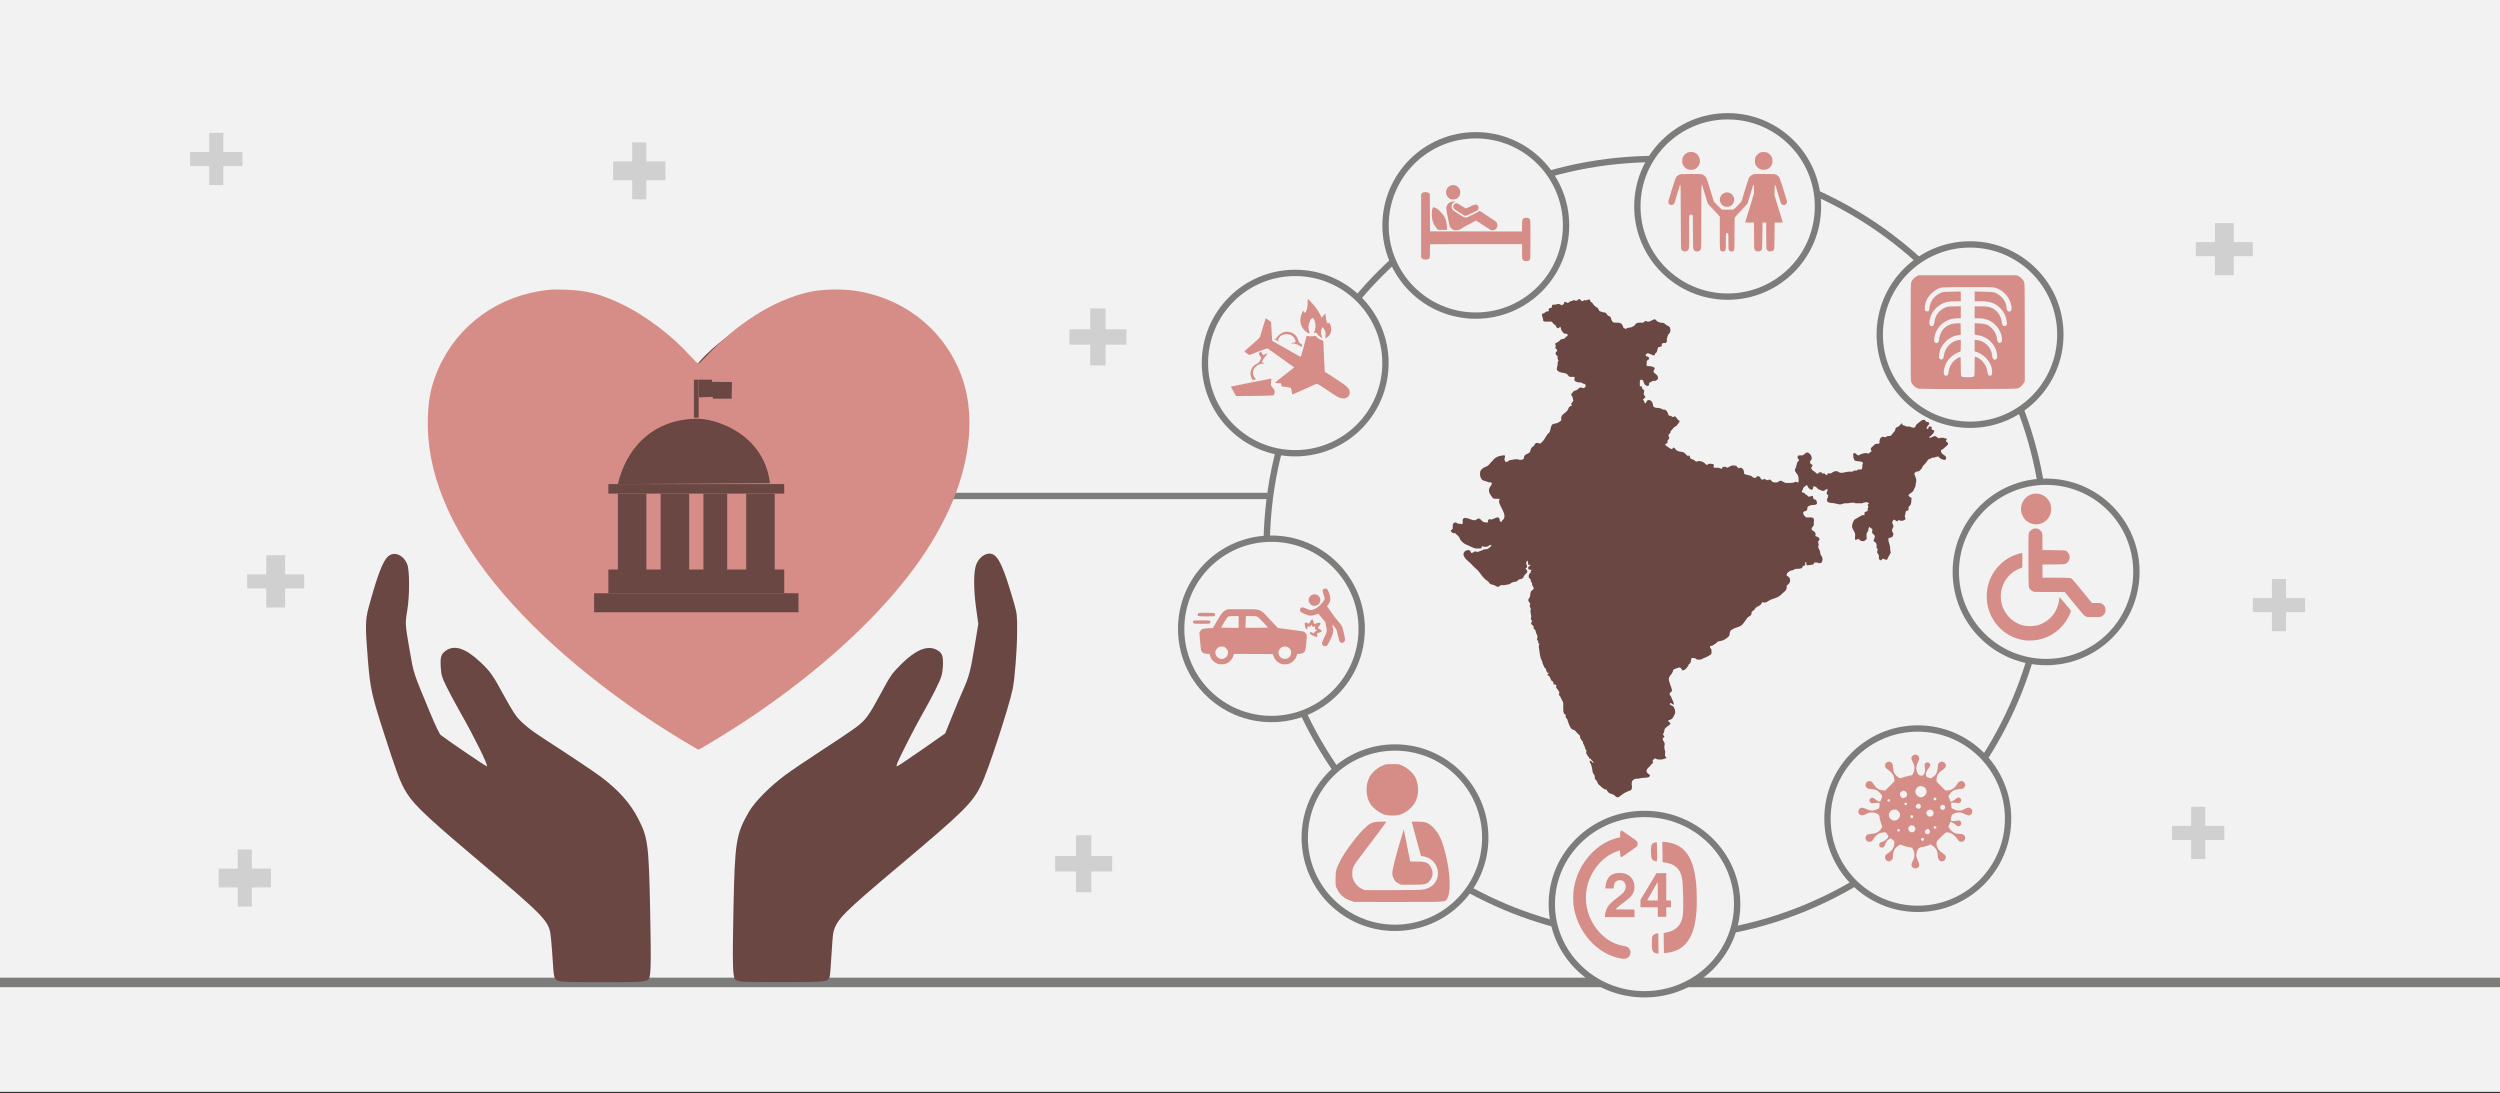 <svg width="526" height="230" xmlns="http://www.w3.org/2000/svg" xmlns:xlink="http://www.w3.org/1999/xlink" overflow="hidden"><rect width="100%" height="100%" fill="#333333" stroke="none"/><defs><clipPath id="clip0"><rect x="0" y="0" width="526" height="230"/></clipPath><clipPath id="clip1"><rect x="351" y="31" width="25" height="22"/></clipPath><clipPath id="clip2"><rect x="351" y="31" width="25" height="22"/></clipPath><clipPath id="clip3"><rect x="351" y="31" width="25" height="22"/></clipPath><clipPath id="clip4"><rect x="402" y="57" width="24" height="25"/></clipPath><clipPath id="clip5"><rect x="402" y="57" width="24" height="25"/></clipPath><clipPath id="clip6"><rect x="402" y="57" width="24" height="25"/></clipPath><clipPath id="clip7"><rect x="418" y="103" width="25" height="32"/></clipPath><clipPath id="clip8"><rect x="418" y="103" width="25" height="32"/></clipPath><clipPath id="clip9"><rect x="418" y="103" width="25" height="32"/></clipPath><clipPath id="clip10"><rect x="391" y="158" width="24" height="25"/></clipPath><clipPath id="clip11"><rect x="391" y="158" width="24" height="25"/></clipPath><clipPath id="clip12"><rect x="391" y="158" width="24" height="25"/></clipPath><clipPath id="clip13"><rect x="331" y="174" width="26" height="28"/></clipPath><clipPath id="clip14"><rect x="331" y="174" width="26" height="28"/></clipPath><clipPath id="clip15"><rect x="331" y="174" width="26" height="28"/></clipPath><clipPath id="clip16"><rect x="281" y="160" width="24" height="30"/></clipPath><clipPath id="clip17"><rect x="281" y="160" width="24" height="30"/></clipPath><clipPath id="clip18"><rect x="281" y="160" width="24" height="30"/></clipPath><clipPath id="clip19"><rect x="251" y="123" width="32" height="17"/></clipPath><clipPath id="clip20"><rect x="251" y="123" width="32" height="17"/></clipPath><clipPath id="clip21"><rect x="251" y="123" width="32" height="17"/></clipPath><clipPath id="clip22"><rect x="259" y="62" width="25" height="22"/></clipPath><clipPath id="clip23"><rect x="259" y="62" width="25" height="22"/></clipPath><clipPath id="clip24"><rect x="259" y="62" width="25" height="22"/></clipPath><clipPath id="clip25"><rect x="299" y="38" width="23" height="17"/></clipPath><clipPath id="clip26"><rect x="299" y="38" width="23" height="17"/></clipPath><clipPath id="clip27"><rect x="299" y="38" width="23" height="17"/></clipPath><clipPath id="clip28"><rect x="77" y="65" width="137" height="142"/></clipPath><clipPath id="clip29"><rect x="77" y="65" width="137" height="142"/></clipPath><clipPath id="clip30"><rect x="77" y="65" width="137" height="142"/></clipPath><clipPath id="clip31"><rect x="90" y="60" width="114" height="98"/></clipPath><clipPath id="clip32"><rect x="90" y="60" width="114" height="98"/></clipPath><clipPath id="clip33"><rect x="90" y="60" width="114" height="98"/></clipPath></defs><g clip-path="url(#clip0)"><rect x="0" y="0" width="526" height="229.667" fill="#FFFFFF"/><rect x="0" y="0" width="526" height="229.667" fill="#F2F2F2"/><path d="M0 206.7 526 206.701" stroke="#7C7C7B" stroke-width="2" stroke-miterlimit="8" fill="none" fill-rule="evenodd"/><path d="M185.5 104.349 266.692 104.349" stroke="#7C7C7B" stroke-width="1.333" stroke-miterlimit="8" fill="#F2F2F2" fill-rule="evenodd"/><path d="M266.5 115.333C266.5 70.111 303.213 33.452 348.5 33.452 393.787 33.452 430.5 70.111 430.5 115.333 430.5 160.555 393.787 197.214 348.5 197.214 303.213 197.214 266.5 160.555 266.5 115.333Z" stroke="#7C7C7B" stroke-width="1.333" stroke-miterlimit="8" fill="#F2F2F2" fill-rule="evenodd"/><path d="M344.5 43.437C344.5 32.959 353.007 24.465 363.5 24.465 373.993 24.465 382.5 32.959 382.5 43.437 382.5 53.915 373.993 62.41 363.5 62.41 353.007 62.41 344.5 53.915 344.5 43.437Z" stroke="#7C7C7B" stroke-width="1.333" stroke-miterlimit="8" fill="#F2F2F2" fill-rule="evenodd"/><g clip-path="url(#clip1)"><g clip-path="url(#clip2)"><g clip-path="url(#clip3)"><path d="M3.171 20.626C3.015 20.561 2.814 20.382 2.727 20.23 2.681 20.152 2.658 18.376 2.638 13.488 2.614 7.589 2.602 6.85 2.53 6.837 2.466 6.824 2.33 7.224 1.898 8.701 1.596 9.736 1.313 10.637 1.27 10.705 1.16 10.88 0.881 11.035 0.677 11.035 0.398 11.035 0.189 10.896 0.073 10.632-0.054 10.346-0.116 10.601 0.778 7.764 1.157 6.562 1.526 5.477 1.599 5.354 1.748 5.099 1.967 4.9 2.285 4.729 2.5 4.615 2.555 4.612 4.676 4.596 6.084 4.586 6.921 4.601 7.057 4.637 7.343 4.714 7.734 4.994 7.925 5.258 8.086 5.48 8.204 5.827 9.193 8.983L9.627 10.369 10.277 11.027C10.634 11.39 11.021 11.755 11.135 11.84L11.343 11.995 12.483 11.995C13.365 11.995 13.657 11.978 13.768 11.919 13.957 11.82 15.431 10.328 15.431 10.236 15.431 10.127 16.871 5.592 16.961 5.418 17.1 5.149 17.497 4.811 17.813 4.693 18.102 4.585 18.187 4.581 20.303 4.596 22.444 4.612 22.499 4.615 22.714 4.729 23.032 4.9 23.251 5.099 23.4 5.354 23.473 5.477 23.842 6.562 24.221 7.764 25.116 10.601 25.053 10.346 24.926 10.632 24.686 11.175 23.949 11.178 23.699 10.637 23.645 10.519 23.364 9.612 23.075 8.622 22.422 6.381 22.393 6.353 22.375 7.944L22.362 9.036 23.234 11.835 24.105 14.633 23.246 14.66 22.387 14.687 22.361 17.378C22.331 20.361 22.343 20.271 21.975 20.533 21.838 20.63 21.731 20.657 21.472 20.657 21.116 20.657 20.951 20.574 20.738 20.29 20.631 20.146 20.628 20.075 20.614 17.399L20.599 14.655 20.214 14.671 19.829 14.687 19.802 17.378C19.773 20.361 19.784 20.271 19.417 20.533 19.279 20.63 19.173 20.657 18.913 20.657 18.558 20.657 18.392 20.574 18.18 20.29 18.073 20.146 18.07 20.075 18.055 17.401L18.04 14.66 17.105 14.66C16.239 14.66 16.172 14.653 16.199 14.567 16.215 14.515 16.637 13.159 17.136 11.552L18.043 8.63 18.043 7.757C18.043 6.919 18.009 6.729 17.882 6.858 17.857 6.883 17.593 7.732 17.295 8.743 16.997 9.755 16.728 10.63 16.697 10.689 16.628 10.821 16.688 10.757 15.24 12.261 14.578 12.95 14.013 13.569 13.987 13.637 13.96 13.706 13.939 15.205 13.939 17.024 13.939 20.605 13.954 20.43 13.618 20.604 13.303 20.767 12.924 20.661 12.747 20.361 12.671 20.234 12.659 20 12.659 18.618 12.659 17.139 12.652 17.015 12.562 16.934 12.435 16.819 12.324 16.822 12.215 16.943 12.137 17.029 12.126 17.225 12.126 18.625 12.126 19.936 12.113 20.236 12.046 20.365 11.895 20.657 11.485 20.768 11.165 20.603 10.838 20.433 10.847 20.538 10.847 16.822L10.847 13.434 10.65 13.208C10.542 13.083 10.024 12.537 9.5 11.995 8.406 10.864 8.377 10.832 8.302 10.689 8.271 10.63 8.002 9.755 7.704 8.743 7.406 7.732 7.142 6.883 7.117 6.858 7.092 6.833 7.046 6.828 7.014 6.848 6.973 6.873 6.955 8.773 6.955 13.424 6.953 19.686 6.949 19.973 6.854 20.182 6.704 20.514 6.467 20.657 6.067 20.657 5.711 20.657 5.546 20.574 5.333 20.29 5.226 20.146 5.223 20.073 5.197 16.677L5.17 13.211 5.044 13.109C4.873 12.971 4.685 12.981 4.528 13.138L4.397 13.269 4.395 16.616C4.393 19.766 4.388 19.977 4.295 20.182 4.159 20.48 3.914 20.645 3.575 20.666 3.426 20.675 3.244 20.657 3.17 20.626ZM11.846 11.335C11.422 11.177 11.079 10.819 10.932 10.38 10.524 9.16 11.78 8.019 12.969 8.53 13.348 8.694 13.699 9.088 13.812 9.478 14.017 10.184 13.687 10.934 13.018 11.283 12.787 11.404 12.11 11.434 11.846 11.335ZM4.093 3.62C3.697 3.468 3.316 3.104 3.106 2.677 2.949 2.359 2.931 2.275 2.933 1.868 2.935 1.493 2.959 1.362 3.073 1.114 3.262 0.708 3.53 0.425 3.93 0.212 4.555-0.121 5.338-0.058 5.937 0.376 6.409 0.718 6.736 1.478 6.668 2.078 6.593 2.738 6.088 3.397 5.485 3.623 5.095 3.769 4.477 3.768 4.093 3.62ZM19.536 3.686C19.056 3.529 18.558 3.084 18.346 2.625 18.253 2.422 18.23 2.275 18.23 1.867 18.23 1.413 18.246 1.329 18.386 1.052 18.571 0.687 18.956 0.309 19.309 0.148 19.511 0.056 19.665 0.032 20.069 0.03 20.517 0.028 20.61 0.045 20.877 0.176 21.247 0.357 21.578 0.68 21.762 1.038 21.873 1.254 21.905 1.404 21.924 1.798 21.945 2.255 21.936 2.311 21.789 2.626 21.578 3.077 21.367 3.306 20.963 3.522 20.665 3.682 20.577 3.702 20.149 3.715 19.885 3.723 19.609 3.71 19.536 3.686Z" fill="#D68D87" transform="matrix(1 0 0 1.014 351 31.954)"/></g></g></g><path d="M395.5 70.398C395.5 59.92 404.007 51.425 414.5 51.425 424.993 51.425 433.5 59.92 433.5 70.398 433.5 80.876 424.993 89.371 414.5 89.371 404.007 89.371 395.5 80.876 395.5 70.398Z" stroke="#7C7C7B" stroke-width="1.333" stroke-miterlimit="8" fill="#F2F2F2" fill-rule="evenodd"/><g clip-path="url(#clip4)"><g clip-path="url(#clip5)"><g clip-path="url(#clip6)"><path d="M1.694 23.876C1.027 23.67 0.519 23.246 0.18 22.61 0.008 22.285 0 21.834 0 11.959 0 2.082 0.008 1.632 0.18 1.307 0.433 0.833 0.806 0.454 1.259 0.209L1.646 0 11.959 0 22.271 0 22.658 0.209C23.111 0.454 23.484 0.833 23.736 1.307 23.909 1.632 23.917 2.082 23.917 11.959L23.917 22.271 23.708 22.658C23.463 23.111 23.084 23.484 22.61 23.736 22.286 23.909 21.82 23.918 12.104 23.934 6.512 23.943 1.827 23.917 1.694 23.876ZM13.234 21.288C13.395 21.142 13.411 20.941 13.411 19.109 13.411 17.999 13.435 17.09 13.465 17.09 13.495 17.09 13.754 17.201 14.039 17.336 15.108 17.842 15.936 19.053 16.086 20.333 16.163 20.986 16.389 21.237 16.779 21.1 17.022 21.015 17.044 20.962 17.07 20.415 17.156 18.643 15.701 16.752 13.774 16.128L13.411 16.01 13.411 14.794 13.411 13.577 13.944 13.633C15.517 13.795 16.911 15.2 17.06 16.775 17.122 17.43 17.304 17.768 17.593 17.768 18.116 17.768 18.259 17.305 18.049 16.296 17.654 14.402 16.083 12.921 14.143 12.612L13.411 12.496 13.411 11.296 13.411 10.097 14.452 10.137C15.765 10.187 16.338 10.432 17.124 11.281 17.709 11.913 18.017 12.59 18.121 13.468 18.17 13.885 18.235 14.04 18.412 14.155 18.618 14.29 18.663 14.29 18.882 14.146 19.145 13.974 19.15 13.955 19.124 13.32 19.082 12.284 18.533 11.181 17.636 10.334 16.72 9.467 15.614 9.054 14.214 9.054L13.411 9.054 13.411 7.795 13.411 6.536 14.7 6.536C16.098 6.536 16.74 6.664 17.387 7.072 18.306 7.652 18.992 8.748 19.095 9.798 19.125 10.107 19.216 10.437 19.297 10.53 19.494 10.756 19.828 10.745 20.046 10.504 20.208 10.324 20.213 10.245 20.107 9.56 19.948 8.537 19.544 7.719 18.831 6.977 17.752 5.853 16.699 5.475 14.646 5.472L13.411 5.471 13.411 4.445 13.411 3.42 15.323 3.458C17.032 3.492 17.295 3.52 17.796 3.717 18.915 4.159 19.925 5.408 20.051 6.509 20.14 7.282 20.183 7.399 20.433 7.563 20.655 7.708 20.691 7.708 20.915 7.562 21.208 7.369 21.238 6.885 21.009 6.007 20.572 4.33 19.125 2.922 17.478 2.569 17.096 2.487 15.466 2.464 11.716 2.486 6.507 2.517 6.486 2.518 5.951 2.741 4.781 3.228 3.663 4.351 3.232 5.471 2.979 6.13 2.876 7.246 3.049 7.455 3.196 7.632 3.666 7.648 3.802 7.48 3.856 7.413 3.931 7.089 3.968 6.76 4.113 5.486 4.933 4.36 6.129 3.793 6.778 3.486 6.779 3.486 8.642 3.453L10.506 3.42 10.506 4.445 10.506 5.471 9.368 5.472C8.697 5.473 7.976 5.534 7.61 5.62 5.835 6.038 4.388 7.496 4.028 9.228 3.816 10.247 3.946 10.7 4.449 10.7 4.776 10.7 4.898 10.492 4.985 9.79 5.143 8.517 5.915 7.436 7.07 6.869 7.618 6.6 7.727 6.583 9.078 6.551L10.506 6.518 10.506 7.786 10.506 9.053 9.8 9.053C7.364 9.053 5.352 10.737 4.975 13.092 4.877 13.704 4.883 13.821 5.024 14.037 5.35 14.535 5.955 14.215 5.955 13.545 5.955 13.043 6.319 12.039 6.677 11.555 7.353 10.639 8.369 10.144 9.642 10.11L10.458 10.088 10.484 11.299 10.511 12.51 9.859 12.618C7.832 12.954 6.102 14.79 5.977 16.738 5.932 17.43 5.94 17.464 6.185 17.624 6.416 17.775 6.46 17.777 6.667 17.641 6.844 17.525 6.909 17.371 6.958 16.954 7.16 15.237 8.507 13.805 10.089 13.626L10.506 13.579 10.506 14.805C10.506 15.887 10.486 16.038 10.336 16.086 9.206 16.453 8.002 17.431 7.482 18.405 7.169 18.992 6.923 19.884 6.923 20.436 6.923 20.962 7.194 21.235 7.58 21.1 7.819 21.017 7.854 20.939 7.968 20.25 8.119 19.336 8.361 18.794 8.882 18.202 9.255 17.778 10.127 17.19 10.385 17.188 10.478 17.188 10.506 17.642 10.506 19.14 10.506 20.822 10.528 21.118 10.666 21.271 10.804 21.423 10.984 21.448 11.941 21.448 12.843 21.448 13.09 21.417 13.234 21.287Z" fill="#D68D87" transform="matrix(1.004 0 0 1 402 57.916)"/></g></g></g><path d="M411.5 120.326C411.5 109.847 420.007 101.353 430.5 101.353 440.993 101.353 449.5 109.847 449.5 120.326 449.5 130.804 440.993 139.298 430.5 139.298 420.007 139.298 411.5 130.804 411.5 120.326Z" stroke="#7C7C7B" stroke-width="1.333" stroke-miterlimit="8" fill="#F2F2F2" fill-rule="evenodd"/><g clip-path="url(#clip7)"><g clip-path="url(#clip8)"><g clip-path="url(#clip9)"><path d="M8.264 30.354C4.344 29.937 1.166 27.166 0.245 23.359-0.177 21.617-0.049 19.664 0.596 17.993 1.653 15.257 3.989 13.154 6.779 12.43 7.097 12.347 7.395 12.279 7.441 12.279 7.511 12.279 7.522 12.521 7.508 13.774L7.492 15.27 7.017 15.457C6.103 15.816 5.527 16.176 4.888 16.788 3.895 17.738 3.273 18.902 3.045 20.232 2.504 23.397 4.535 26.465 7.697 27.26 8.424 27.443 9.827 27.443 10.554 27.26 11.95 26.909 13.239 26.049 14.104 24.89 14.678 24.122 15.129 22.973 15.258 21.95L15.331 21.378 16.533 22.767C17.195 23.532 17.736 24.194 17.736 24.239 17.736 24.378 17.417 25.114 17.123 25.654 15.843 28.002 13.525 29.691 10.863 30.215 10.241 30.338 8.824 30.413 8.264 30.354ZM20.777 25.368C20.504 25.232 20.243 24.944 18.447 22.788L16.424 20.36 13.175 20.343 9.927 20.326 9.648 20.188C9.494 20.112 9.284 19.954 9.18 19.836 8.775 19.375 8.801 19.751 8.783 13.888 8.764 7.83 8.742 8.133 9.236 7.639 9.998 6.877 11.229 7.138 11.652 8.15 11.72 8.313 11.738 8.701 11.738 10.018L11.738 11.68 14.099 11.698C16.707 11.717 16.617 11.704 17.027 12.114 17.616 12.703 17.594 13.704 16.979 14.244 16.543 14.627 16.569 14.623 14.039 14.643L11.738 14.661 11.738 16.024 11.738 17.386 14.537 17.386C16.49 17.386 17.406 17.407 17.566 17.455 17.693 17.493 17.897 17.61 18.02 17.715 18.143 17.821 19.123 18.965 20.197 20.259L22.151 22.612 23.047 22.612C23.843 22.612 23.97 22.626 24.18 22.737 24.751 23.038 25.003 23.445 25.003 24.067 25.004 24.682 24.725 25.128 24.181 25.381 23.894 25.515 23.826 25.52 22.483 25.521 21.098 25.522 21.082 25.52 20.777 25.368ZM9.987 6.336C9.264 6.246 8.464 5.823 7.996 5.283 7.706 4.948 7.38 4.29 7.29 3.859 6.917 2.053 8.135 0.298 9.946 0.034 11.864-0.246 13.579 1.247 13.579 3.194 13.579 5.111 11.904 6.576 9.987 6.336Z" fill="#D68D87" transform="matrix(1 0 0 1.018 418 103.849)"/></g></g></g><path d="M384.5 172.25C384.5 161.772 393.007 153.278 403.5 153.278 413.993 153.278 422.5 161.772 422.5 172.25 422.5 182.729 413.993 191.223 403.5 191.223 393.007 191.223 384.5 182.729 384.5 172.25Z" stroke="#7C7C7B" stroke-width="1.333" stroke-miterlimit="8" fill="#F2F2F2" fill-rule="evenodd"/><g clip-path="url(#clip10)"><g clip-path="url(#clip11)"><g clip-path="url(#clip12)"><path d="M11.568 23.843C11.334 23.713 11.153 23.413 11.149 23.147 11.147 23.042 11.285 22.67 11.456 22.321 11.724 21.771 11.766 21.607 11.766 21.107 11.766 20.643 11.721 20.437 11.539 20.066L11.312 19.604 10.61 19.466C10.225 19.39 9.658 19.237 9.351 19.126L8.794 18.924 8.448 19.126C7.669 19.583 7.262 20.356 7.262 21.378 7.262 21.871 7.242 21.928 6.981 22.189 6.669 22.502 6.405 22.545 6.021 22.346 5.717 22.189 5.608 21.988 5.612 21.588 5.615 21.197 5.698 21.088 6.27 20.719 7.091 20.19 7.459 19.622 7.553 18.745 7.606 18.244 7.599 18.229 7.137 17.87L6.806 17.612 6.501 17.768C6.119 17.964 5.811 18.363 5.638 18.885 5.459 19.423 5.311 19.578 4.976 19.578 4.227 19.578 4.148 18.535 4.886 18.377 5.448 18.255 6.004 17.858 6.238 17.409 6.351 17.194 6.341 17.161 6.045 16.761L5.733 16.339 5.235 16.377C4.384 16.443 3.765 16.846 3.238 17.677 2.873 18.253 2.759 18.339 2.365 18.339 1.954 18.339 1.759 18.231 1.595 17.913 1.426 17.587 1.495 17.188 1.766 16.934 1.932 16.778 2.1 16.733 2.694 16.683 3.791 16.592 4.329 16.296 4.835 15.507L5.034 15.196 4.795 14.515C4.663 14.141 4.53 13.667 4.499 13.463 4.375 12.64 4.385 12.656 3.888 12.412 3.509 12.226 3.307 12.182 2.833 12.182 2.319 12.182 2.171 12.22 1.635 12.492 0.968 12.83 0.761 12.863 0.415 12.684-0.11 12.413-0.143 11.695 0.35 11.295 0.621 11.076 0.986 11.12 1.696 11.458 2.534 11.857 3.088 11.876 3.846 11.53L4.355 11.298 4.444 10.793C4.493 10.515 4.502 10.257 4.465 10.22 4.372 10.127 3.771 10.115 3.165 10.195 2.68 10.258 2.656 10.253 2.483 10.033 2.253 9.741 2.256 9.56 2.496 9.281 2.78 8.952 3.132 8.988 3.569 9.39 3.939 9.73 4.383 9.954 4.554 9.887 4.612 9.864 4.743 9.599 4.847 9.298 5.063 8.67 5.049 8.617 4.509 8.031 4.03 7.512 3.642 7.339 2.804 7.269 1.99 7.202 1.778 7.112 1.595 6.757 1.255 6.1 1.885 5.379 2.594 5.613 2.815 5.686 2.967 5.839 3.245 6.269 3.798 7.124 4.375 7.493 5.211 7.528L5.653 7.547 6.632 6.567 7.612 5.587 7.56 5.142C7.461 4.297 7.088 3.783 6.022 3.02 5.682 2.777 5.648 2.72 5.625 2.363 5.603 2.023 5.631 1.941 5.846 1.726 6.124 1.448 6.464 1.405 6.841 1.6 7.14 1.755 7.242 2.034 7.284 2.808 7.325 3.56 7.611 4.161 8.127 4.578 8.698 5.038 8.747 5.049 9.3 4.825 9.572 4.716 10.138 4.559 10.556 4.478L11.318 4.331 11.542 3.877C11.72 3.514 11.766 3.306 11.766 2.844 11.766 2.343 11.724 2.18 11.456 1.63 11.285 1.28 11.146 0.916 11.146 0.82 11.146 0.101 12.049-0.274 12.557 0.234 12.868 0.545 12.88 0.956 12.592 1.447 12.478 1.641 12.327 2.027 12.256 2.304 12.105 2.891 12.184 3.451 12.493 4 12.655 4.287 12.731 4.34 13.073 4.402 13.548 4.489 13.711 4.378 13.923 3.825 14.057 3.474 14.052 2.916 13.909 2.305 13.876 2.162 13.916 2.026 14.038 1.871 14.385 1.43 15.113 1.665 15.113 2.217 15.113 2.382 14.999 2.591 14.754 2.879 14.401 3.292 14.202 3.746 14.205 4.134 14.207 4.569 14.293 4.682 14.744 4.848 15.185 5.011 15.189 5.011 15.46 4.849 16.287 4.356 16.605 3.806 16.688 2.722 16.745 1.985 16.764 1.927 17.006 1.71 17.341 1.411 17.735 1.403 18.075 1.689 18.616 2.144 18.489 2.729 17.754 3.176 16.884 3.705 16.44 4.39 16.436 5.21L16.435 5.676 17.364 6.612 18.294 7.548 18.731 7.531C19.581 7.499 20.324 6.999 20.812 6.13 21.172 5.49 21.837 5.371 22.259 5.872 22.544 6.211 22.537 6.606 22.239 6.939 22.026 7.178 21.961 7.198 21.219 7.262 20.161 7.353 19.639 7.641 19.158 8.399L18.934 8.752 19.136 9.309C19.247 9.615 19.352 9.879 19.369 9.896 19.455 9.982 20.014 9.695 20.395 9.37 20.891 8.947 21.142 8.906 21.438 9.203 21.7 9.465 21.697 9.778 21.429 10.046 21.26 10.215 21.166 10.247 20.954 10.208 20.295 10.085 19.758 10.059 19.6 10.144 19.442 10.228 19.437 10.266 19.524 10.753L19.616 11.273 20.112 11.521C20.521 11.725 20.706 11.768 21.164 11.764 21.639 11.76 21.805 11.715 22.304 11.454 23.044 11.068 23.378 11.055 23.724 11.401 23.951 11.628 23.971 11.69 23.932 12.038 23.88 12.496 23.588 12.802 23.201 12.802 23.065 12.802 22.667 12.662 22.318 12.492 21.766 12.223 21.606 12.182 21.104 12.183 20.62 12.184 20.451 12.225 20.071 12.431 19.618 12.677 19.617 12.679 19.517 13.215 19.462 13.51 19.431 13.793 19.448 13.843 19.496 13.989 20.051 14.041 20.513 13.944 21.102 13.819 21.324 13.835 21.454 14.013 21.744 14.409 21.642 14.861 21.224 15.034 20.957 15.145 20.75 15.062 20.368 14.693 20.104 14.437 19.421 14.085 19.341 14.165 19.313 14.193 19.21 14.437 19.112 14.708L18.934 15.2 19.178 15.569C19.663 16.301 20.384 16.686 21.27 16.686 21.851 16.686 22.2 16.821 22.346 17.104 22.542 17.483 22.5 17.823 22.221 18.102 22.006 18.316 21.925 18.344 21.584 18.322 21.225 18.299 21.171 18.267 20.941 17.932 20.453 17.221 19.815 16.651 19.338 16.497 18.489 16.225 18.452 16.24 17.386 17.313 16.439 18.267 16.435 18.272 16.435 18.666 16.435 19.517 16.818 20.145 17.674 20.699 18.028 20.928 18.267 21.148 18.332 21.305 18.538 21.803 18.213 22.355 17.666 22.435 17.051 22.525 16.684 22.046 16.681 21.148 16.678 20.291 16.284 19.613 15.498 19.109L15.18 18.905 14.665 19.111C14.382 19.225 13.912 19.362 13.619 19.417 12.688 19.592 12.693 19.589 12.432 20.108 12.078 20.812 12.097 21.423 12.499 22.27 12.921 23.158 12.891 23.572 12.387 23.833 12.093 23.985 11.831 23.988 11.568 23.843ZM13.63 18.088C13.946 17.919 13.731 17.441 13.389 17.55 13.166 17.62 13.119 17.791 13.264 17.998 13.405 18.2 13.416 18.202 13.63 18.088ZM14.791 16.681C15.05 16.543 15.134 16.223 14.987 15.939 14.825 15.625 14.504 15.539 14.273 15.746 13.9 16.083 13.918 16.526 14.312 16.685 14.555 16.783 14.601 16.783 14.791 16.681ZM11.754 16.137C12.45 15.442 11.427 14.409 10.716 15.09 10.397 15.396 10.4 15.788 10.726 16.114 11.046 16.434 11.449 16.443 11.754 16.137ZM8.672 16.059C8.819 15.882 8.672 15.653 8.411 15.653 8.209 15.653 8.115 15.841 8.203 16.071 8.263 16.229 8.537 16.223 8.672 16.059ZM16.358 15.481C16.437 15.386 16.443 15.312 16.38 15.212 16.256 15.016 16.009 14.99 15.886 15.159 15.656 15.473 16.109 15.781 16.358 15.481ZM8.082 13.755C8.519 13.529 8.749 13.165 8.749 12.702 8.749 12.319 8.719 12.254 8.388 11.923 8.061 11.595 7.99 11.562 7.624 11.562 7.091 11.563 6.718 11.794 6.517 12.248 6.083 13.229 7.138 14.244 8.082 13.755ZM11.473 13.221C11.622 12.943 11.395 12.66 11.111 12.769 10.824 12.88 10.921 13.38 11.229 13.38 11.316 13.38 11.426 13.309 11.473 13.221ZM15.496 12.929C16.108 12.501 15.799 11.562 15.046 11.562 14.681 11.562 14.286 11.942 14.286 12.293 14.286 12.68 14.644 13.05 15.019 13.05 15.187 13.05 15.401 12.995 15.496 12.929ZM18.087 11.479C18.424 11.143 18.207 10.57 17.744 10.57 17.249 10.57 17.004 11.146 17.359 11.476 17.589 11.69 17.876 11.691 18.087 11.479ZM13.003 11.234C13.318 10.886 13.062 10.323 12.589 10.323 12.374 10.323 12.055 10.675 12.055 10.912 12.055 11.327 12.716 11.552 13.003 11.234ZM10.151 10.533C10.323 10.326 10.221 10.116 9.948 10.116 9.777 10.116 9.693 10.161 9.673 10.265 9.64 10.435 9.795 10.653 9.948 10.653 10.005 10.653 10.096 10.599 10.151 10.533ZM6.642 9.62C6.642 9.414 6.609 9.372 6.444 9.372 6.213 9.372 6.055 9.579 6.133 9.78 6.169 9.876 6.259 9.912 6.414 9.894 6.606 9.872 6.642 9.829 6.642 9.62ZM16.305 9.532C16.376 9.46 16.435 9.37 16.435 9.331 16.435 9.292 16.376 9.202 16.305 9.13 16.233 9.059 16.143 9 16.104 9 16.065 9 15.975 9.059 15.903 9.13 15.832 9.202 15.774 9.292 15.774 9.331 15.774 9.37 15.832 9.46 15.903 9.532 15.975 9.603 16.065 9.661 16.104 9.661 16.143 9.661 16.233 9.603 16.305 9.532ZM9.778 9.049C10.299 8.831 10.404 8.246 9.995 7.837 9.687 7.529 9.348 7.52 9.004 7.809 8.802 7.979 8.749 8.088 8.749 8.335 8.749 8.695 8.99 9.054 9.267 9.108 9.369 9.127 9.462 9.148 9.475 9.154 9.488 9.161 9.624 9.113 9.778 9.049ZM13.454 8.919C13.841 8.808 14.189 8.453 14.294 8.062 14.481 7.369 13.975 6.692 13.222 6.627 11.957 6.519 11.498 8.231 12.636 8.814 13.05 9.027 13.071 9.029 13.454 8.919Z" fill="#D68D87" transform="matrix(1.001 0 0 1 391 158.77)"/></g></g></g><path d="M326.5 190.224C326.5 179.746 335.23 171.252 346 171.252 356.77 171.252 365.5 179.746 365.5 190.224 365.5 200.703 356.77 209.197 346 209.197 335.23 209.197 326.5 200.703 326.5 190.224Z" stroke="#7C7C7B" stroke-width="1.333" stroke-miterlimit="8" fill="#F2F2F2" fill-rule="evenodd"/><g clip-path="url(#clip13)"><g clip-path="url(#clip14)"><g clip-path="url(#clip15)"><path d="M9.931 26.615C4.971 25.697 0.792 21.011 0.081 15.571-0.027 14.746-0.027 13.188 0.081 12.435 0.356 10.513 0.953 8.819 1.911 7.236 3.53 4.562 5.928 2.59 8.617 1.721 8.975 1.605 9.404 1.483 9.569 1.45L9.869 1.389 9.869 0.847C9.869 0.09 9.991-0.121 10.323 0.062 10.722 0.283 13.35 2.128 13.443 2.253 13.595 2.457 13.595 3.05 13.443 3.255 13.35 3.379 10.722 5.224 10.323 5.445 10.158 5.536 10.004 5.508 9.941 5.375 9.918 5.326 9.886 5.025 9.871 4.707L9.843 4.127 9.323 4.299C5.512 5.561 2.664 9.704 2.664 13.986 2.664 16.699 3.741 19.326 5.681 21.348 6.602 22.307 7.683 23.052 8.814 23.509 9.394 23.742 9.86 23.872 10.602 24.005 11.284 24.128 11.569 24.265 11.798 24.581 12.177 25.105 12.127 25.813 11.677 26.291 11.297 26.696 10.832 26.782 9.93 26.615ZM17.566 25.569C17.013 25.488 16.743 25.248 16.613 24.724 16.532 24.399 16.531 22.41 16.611 22.17 16.758 21.731 17.085 21.491 17.635 21.419L17.909 21.382 17.909 22.21C17.909 22.665 17.924 23.618 17.943 24.329 17.973 25.424 17.966 25.62 17.904 25.615 17.864 25.611 17.711 25.591 17.566 25.569ZM19.093 25.399C19.077 25.335 19.059 24.39 19.053 23.301L19.041 21.32 19.515 21.23C21.164 20.915 22.219 20.154 22.727 18.912 23.121 17.95 23.211 16.785 23.13 13.691 23.051 10.636 22.974 9.903 22.642 9.019 22.43 8.454 22.163 8.055 21.74 7.667 21.111 7.09 20.429 6.823 18.993 6.592L18.797 6.56 18.797 5.035C18.797 4.197 18.782 3.246 18.763 2.923L18.729 2.336 19.142 2.367C23.429 2.688 25.426 5.423 25.925 11.655 26.013 12.764 26.027 15.721 25.948 16.748 25.689 20.122 24.923 22.311 23.499 23.748 22.854 24.399 22.068 24.871 21.166 25.15 20.799 25.263 19.879 25.44 19.416 25.487 19.142 25.514 19.12 25.508 19.093 25.399ZM6.701 17.582C6.738 17.106 6.921 16.514 7.193 15.997 7.462 15.485 8.108 14.854 9.217 14.021 9.733 13.632 10.283 13.188 10.438 13.035 11.159 12.322 11.269 11.251 10.68 10.663 10.111 10.095 9.036 10.264 8.698 10.976 8.651 11.075 8.587 11.357 8.555 11.601L8.498 12.047 7.628 12.047 6.757 12.047 6.798 11.629C6.985 9.695 8.091 8.719 9.973 8.827 10.923 8.882 11.543 9.128 12.082 9.664 12.628 10.207 12.895 10.871 12.896 11.692 12.899 12.223 12.822 12.565 12.598 13.039 12.335 13.596 11.716 14.196 10.548 15.026 10.046 15.383 9.47 15.84 9.269 16.041L8.903 16.406 10.9 16.42 12.897 16.434 12.897 17.216 12.897 17.999 9.783 17.999 6.669 17.999ZM17.805 16.954 17.805 15.963 15.978 15.963 14.15 15.963 14.154 15.193 14.158 14.422 15.838 11.655 17.518 8.888 18.549 8.874 19.58 8.86 19.58 11.706 19.58 14.553 20.076 14.553 20.572 14.553 20.572 15.258 20.572 15.963 20.076 15.963 19.58 15.963 19.58 16.954 19.58 17.947 18.692 17.947 17.805 17.947 17.805 16.954ZM17.805 12.611C17.805 11.47 17.786 10.689 17.758 10.718 17.704 10.775 15.616 14.377 15.576 14.483 15.554 14.54 15.753 14.553 16.677 14.553L17.805 14.553ZM17.239 6.353C16.665 6.238 16.458 5.941 16.392 5.139 16.295 3.971 16.353 3.21 16.565 2.865 16.686 2.666 16.991 2.509 17.349 2.46 17.532 2.435 17.587 2.446 17.612 2.511 17.629 2.556 17.647 3.446 17.651 4.488 17.66 6.626 17.7 6.446 17.239 6.353Z" fill="#D68D87" transform="matrix(1 0 0 1.011 331 174.747)"/></g></g></g><path d="M0 18.973C-4.83091e-15 8.494 8.494 0 18.973 0 29.451-4.83091e-15 37.945 8.494 37.945 18.973 37.945 29.451 29.451 37.945 18.973 37.945 8.494 37.945-7.24636e-15 29.451 0 18.973Z" stroke="#7C7C7B" stroke-width="1.331" stroke-miterlimit="8" fill="#F2F2F2" fill-rule="evenodd" transform="matrix(-1.001 0 0 1 312.5 157.272)"/><g clip-path="url(#clip16)"><g clip-path="url(#clip17)"><g clip-path="url(#clip18)"><path d="M3.224 28.667C1.801 28.182 0.979 27.483 0.315 26.196 0.018 25.62 0 25.501 0 24.113 0 22.431 0.094 22.062 0.968 20.321 1.853 18.558 4.072 15.529 5.66 13.916 7.213 12.34 7.623 12.137 9.368 12.078 10.1 12.053 10.698 12.063 10.698 12.1 10.698 12.161 8.456 15.151 5.821 18.604 3.68 21.409 3.536 21.679 3.52 22.924 3.511 23.625 3.562 23.882 3.81 24.396 4.206 25.217 4.785 25.813 5.517 26.154L6.113 26.432 12.061 26.433C17.035 26.434 18.118 26.406 18.674 26.261 19.606 26.018 20.076 25.774 20.583 25.266 22.505 23.344 21.396 19.928 18.679 19.4 18.306 19.327 17.991 19.262 17.98 19.256 17.95 19.237 16.754 14.863 16.426 13.57 16.266 12.939 16.101 12.335 16.06 12.227 15.991 12.048 16.098 12.036 17.389 12.074 18.58 12.109 18.875 12.156 19.334 12.381 20.618 13.011 21.844 14.631 22.484 16.545 23.958 20.946 24.465 26.184 23.592 27.986 23.104 28.995 23.888 28.924 13.302 28.921L3.962 28.919 3.224 28.667ZM13.177 24.987C12.689 24.732 12.514 24.556 12.259 24.068 12.051 23.67 11.943 23.292 11.943 22.958 11.943 22.054 12.611 19.439 14.061 14.66L14.353 13.698 14.951 16.642C15.28 18.26 15.581 19.776 15.619 20.009L15.69 20.434 17.103 20.434C19.066 20.434 19.618 20.689 20.165 21.849 20.594 22.76 20.477 23.678 19.832 24.461 19.204 25.223 18.882 25.297 16.173 25.299L13.78 25.302ZM10.46 10.647C9.187 10.296 7.617 9.046 7.099 7.971 6.328 6.369 6.328 4.386 7.099 2.783 7.501 1.95 8.617 0.912 9.636 0.426 10.52 0.004 10.541 0 11.943 0 13.346 0 13.366 0.004 14.251 0.426 15.269 0.912 16.386 1.95 16.787 2.783 17.371 3.995 17.53 5.533 17.203 6.797 16.933 7.837 16.608 8.409 15.858 9.162 15.107 9.916 14.281 10.412 13.376 10.653 12.659 10.844 11.162 10.841 10.46 10.647Z" fill="#D68D87" transform="matrix(1 0 0 1.003 281 160.767)"/></g></g></g><path d="M0 18.973C-4.83091e-15 8.494 8.494 0 18.973 0 29.451-4.83091e-15 37.945 8.494 37.945 18.973 37.945 29.451 29.451 37.945 18.973 37.945 8.494 37.945-7.24636e-15 29.451 0 18.973Z" stroke="#7C7C7B" stroke-width="1.331" stroke-miterlimit="8" fill="#F2F2F2" fill-rule="evenodd" transform="matrix(-1.001 0 0 1 286.5 113.336)"/><g clip-path="url(#clip19)"><g clip-path="url(#clip20)"><g clip-path="url(#clip21)"><path d="M5.188 15.872C4.824 15.754 4.316 15.423 4.073 15.146 3.838 14.879 3.595 14.412 3.494 14.037L3.42 13.764 3.051 13.764C2.389 13.764 1.931 13.543 1.712 13.12 1.653 13.005 1.569 12.297 1.474 11.113L1.328 9.283 1.493 8.987C1.759 8.509 2.005 8.417 3.156 8.361L4.12 8.315 4.951 6.851C5.894 5.193 6.191 4.823 6.806 4.538L7.209 4.353 10.249 4.353C14.217 4.353 13.769 4.174 16.013 6.657 16.817 7.547 17.509 8.287 17.549 8.301 17.59 8.316 18.758 8.474 20.146 8.654 21.533 8.833 22.748 9.012 22.846 9.051 23.113 9.158 23.463 9.582 23.516 9.863 23.569 10.145 23.321 12.749 23.215 13.03 23.046 13.476 22.679 13.696 22.024 13.746L21.556 13.781 21.445 14.152C21.234 14.856 20.686 15.478 20.011 15.779 19.57 15.976 18.75 16.019 18.29 15.868 17.506 15.612 16.908 15.013 16.64 14.219L16.498 13.796 12.487 13.78 8.476 13.763 8.402 14.037C8.203 14.776 7.678 15.419 7.014 15.737 6.693 15.891 6.527 15.926 6.045 15.942 5.673 15.955 5.363 15.93 5.188 15.873ZM6.562 14.653C6.982 14.434 7.241 13.995 7.241 13.502 7.241 13.096 7.106 12.794 6.806 12.531 6.519 12.279 6.314 12.2 5.946 12.202 5.551 12.204 5.316 12.302 5.023 12.587 4.474 13.12 4.493 13.932 5.068 14.462 5.256 14.636 5.439 14.74 5.602 14.768 5.739 14.79 5.88 14.817 5.915 14.826 6.019 14.852 6.351 14.763 6.562 14.653ZM19.625 14.651C20.337 14.248 20.521 13.275 20.003 12.659 19.595 12.175 18.828 12.058 18.292 12.397 17.951 12.613 17.655 13.128 17.655 13.504 17.655 13.881 17.951 14.395 18.292 14.611 18.677 14.855 19.235 14.872 19.625 14.651ZM9.441 7.036 9.441 5.807 8.454 5.807C7.605 5.807 7.44 5.824 7.27 5.928 7.132 6.012 6.882 6.374 6.445 7.123 6.1 7.714 5.818 8.213 5.818 8.231 5.818 8.25 6.633 8.265 7.629 8.265L9.441 8.265ZM15.521 8.23C15.521 8.211 15.079 7.716 14.539 7.131 13.886 6.423 13.467 6.022 13.289 5.936 13.056 5.823 12.89 5.807 11.975 5.807L10.928 5.807 10.928 6.114C10.928 6.283 10.909 6.836 10.886 7.343L10.844 8.265 13.182 8.265C14.469 8.265 15.521 8.249 15.521 8.23ZM26.977 12.056C26.788 11.951 26.652 11.717 26.649 11.493 26.646 11.4 26.849 10.899 27.098 10.38 27.731 9.052 27.732 9.046 27.519 7.949L27.343 7.045 26.76 6.345C26.44 5.96 26.112 5.567 26.032 5.471L25.885 5.298 25.376 5.497C24.974 5.655 24.766 5.698 24.382 5.701 23.935 5.704 23.836 5.678 23.121 5.365 22.694 5.179 22.294 4.966 22.232 4.892 22.067 4.697 22.084 4.309 22.264 4.144 22.535 3.896 22.657 3.904 23.381 4.215 24.351 4.632 24.389 4.635 25.066 4.344 25.696 4.074 26.24 3.618 26.849 2.853 27.289 2.301 27.305 2.138 27.004 1.311 26.681 0.425 26.758 0.097 27.309 0.008 27.666-0.05 27.879 0.2 28.161 1.008 28.526 2.058 28.469 2.703 27.949 3.38L27.701 3.702 28.468 4.835C28.889 5.459 29.503 6.286 29.832 6.675 30.561 7.535 30.709 7.748 30.864 8.155 31.009 8.536 31.433 10.456 31.433 10.731 31.433 11.272 30.884 11.618 30.478 11.334 30.262 11.183 30.229 11.09 29.972 9.908 29.842 9.307 29.683 8.713 29.619 8.588 29.505 8.365 28.941 7.669 28.845 7.631 28.817 7.621 28.835 7.824 28.885 8.084 29.08 9.109 29.007 9.468 28.299 10.95 27.911 11.761 27.789 11.96 27.627 12.044 27.389 12.167 27.184 12.171 26.977 12.056ZM24.805 9.91C24.177 9.597 24.08 9.502 24.188 9.301 24.279 9.13 24.384 9.136 24.782 9.338 25.048 9.473 25.104 9.485 25.071 9.398 25.004 9.223 25.143 9.051 25.419 8.969 25.56 8.926 25.676 8.872 25.676 8.849 25.676 8.825 25.573 8.757 25.448 8.697 25.16 8.56 25.107 8.424 25.247 8.181 25.307 8.075 25.348 7.98 25.338 7.97 25.328 7.96 25.198 7.984 25.05 8.023 24.735 8.107 24.576 8.023 24.576 7.772 24.576 7.554 24.482 7.581 24.326 7.845 24.176 8.1 24.131 8.112 23.861 7.972L23.669 7.872 23.709 8.127C23.744 8.341 23.729 8.393 23.618 8.453 23.334 8.605 23.195 8.373 23.112 7.609 23.077 7.288 23.087 7.235 23.2 7.175 23.301 7.121 23.393 7.142 23.637 7.272 23.983 7.455 23.956 7.469 24.218 6.967 24.303 6.805 24.417 6.635 24.471 6.59 24.625 6.462 24.793 6.532 24.848 6.745 24.875 6.852 24.928 7.06 24.965 7.209L25.031 7.478 25.532 7.323C25.807 7.237 26.066 7.167 26.108 7.166 26.195 7.166 26.388 7.341 26.388 7.422 26.388 7.451 26.257 7.652 26.097 7.87 25.936 8.087 25.805 8.278 25.805 8.294 25.805 8.309 25.978 8.428 26.189 8.558 26.802 8.937 26.778 9.06 26.046 9.298 25.647 9.428 25.611 9.454 25.655 9.581 25.682 9.658 25.705 9.822 25.706 9.947 25.709 10.142 25.686 10.175 25.547 10.186 25.458 10.193 25.124 10.069 24.805 9.91ZM0.14 7.323C-0.015 7.215-0.043 7.037 0.064 6.838 0.127 6.719 0.216 6.713 1.808 6.713 3.4 6.713 3.489 6.719 3.552 6.838 3.659 7.037 3.63 7.215 3.475 7.323 3.355 7.408 3.082 7.424 1.808 7.424 0.534 7.424 0.261 7.408 0.14 7.323ZM1.109 5.804C0.984 5.753 0.962 5.704 0.979 5.502 1.012 5.109 1.099 5.091 2.864 5.111 4.305 5.127 4.412 5.136 4.498 5.253 4.625 5.427 4.612 5.59 4.46 5.742 4.338 5.865 4.247 5.871 2.794 5.868 1.949 5.865 1.191 5.836 1.109 5.804ZM24.738 3.593C24.132 3.378 23.801 2.789 23.94 2.17 24.127 1.338 25.087 0.957 25.803 1.431 26.405 1.83 26.506 2.714 26.012 3.244 25.67 3.61 25.171 3.747 24.738 3.593Z" fill="#D68D87" transform="matrix(1.018 0 0 1 251 123.821)"/></g></g></g><path d="M0 18.973C-4.83091e-15 8.494 8.494 0 18.973 0 29.451-4.83091e-15 37.945 8.494 37.945 18.973 37.945 29.451 29.451 37.945 18.973 37.945 8.494 37.945-7.24636e-15 29.451 0 18.973Z" stroke="#7C7C7B" stroke-width="1.331" stroke-miterlimit="8" fill="#F2F2F2" fill-rule="evenodd" transform="matrix(-1.001 0 0 1 291.5 57.417)"/><g clip-path="url(#clip22)"><g clip-path="url(#clip23)"><g clip-path="url(#clip24)"><path d="M23.062 20.866C22.507 20.729 22.235 20.57 20.1 19.134 19.025 18.411 18.088 17.819 18.018 17.819 17.948 17.819 16.759 18.346 15.375 18.99 13.293 19.959 12.85 20.134 12.811 19.999 12.785 19.91 12.735 19.585 12.698 19.277 12.662 18.97 12.581 18.698 12.518 18.674 12.455 18.65 11.999 18.575 11.504 18.507L10.604 18.384 10.541 18.052 10.479 17.72 9.899 17.72C9.579 17.72 9.295 17.683 9.266 17.637 9.238 17.59 9.777 17.114 10.464 16.578 11.152 16.042 12.06 15.331 12.483 14.998L13.252 14.392 10.516 12.431C9.012 11.352 7.729 10.439 7.667 10.403 7.604 10.366 6.721 10.664 5.705 11.064L3.857 11.792 3.333 11.444C3.045 11.253 2.809 11.062 2.809 11.019 2.809 10.977 3.531 10.326 4.413 9.572 5.841 8.353 6.031 8.155 6.144 7.768 6.213 7.53 6.493 6.597 6.766 5.696L7.262 4.059 7.84 4.417C8.292 4.696 8.419 4.828 8.422 5.021 8.433 5.674 8.608 8.784 8.636 8.804 8.77 8.903 14.411 12.111 14.528 12.155 14.651 12.202 14.785 11.807 15.26 10L15.841 7.788 16.452 7.845C16.788 7.876 17.196 7.856 17.358 7.799 17.629 7.705 17.682 7.727 18.026 8.08 18.247 8.306 18.594 8.527 18.874 8.62 19.135 8.707 19.35 8.829 19.352 8.893 19.397 10.34 19.633 15.28 19.658 15.303 19.677 15.32 20.628 15.938 21.771 16.676 24.447 18.404 24.888 18.833 24.888 19.707 24.888 20.584 24.056 21.112 23.062 20.866ZM0.507 19.453C0.201 18.918-0.026 18.456 0.002 18.427 0.038 18.392 8.287 16.746 8.476 16.736 8.479 16.736 8.446 17.057 8.403 17.45 8.337 18.056 8.351 18.196 8.496 18.377 8.59 18.494 8.793 18.748 8.948 18.941 9.218 19.279 9.224 19.31 9.112 19.777L8.996 20.262 7.995 20.322C7.444 20.355 5.659 20.392 4.028 20.405L1.064 20.428ZM4.295 16.607C3.758 15.499 4.255 14.16 5.399 13.63 5.802 13.443 5.917 13.325 6.116 12.896L6.353 12.385 6.159 12.112C6.052 11.962 5.922 11.728 5.871 11.593 5.79 11.381 5.811 11.331 6.02 11.235 6.339 11.09 6.304 11.074 6.539 11.472L6.744 11.819 7.135 11.619C7.741 11.31 7.77 11.375 7.29 11.965 7.045 12.265 6.756 12.685 6.647 12.899L6.449 13.288 6.77 13.429 7.092 13.569 6.747 13.582C5.065 13.642 4.021 15.366 4.959 16.534L5.261 16.91 4.958 16.971C4.509 17.061 4.516 17.065 4.295 16.606ZM14.377 9.838C13.903 9.507 13.264 9.313 12.851 9.373 12.67 9.4 12.585 9.382 12.639 9.328 12.688 9.279 12.911 9.214 13.134 9.184 13.61 9.12 13.649 8.968 13.346 8.373 12.981 7.658 12.3 7.321 11.405 7.414 10.729 7.483 10.299 7.735 10.025 8.223 9.826 8.579 9.821 8.623 9.967 8.784 10.132 8.967 10.012 9.033 9.835 8.857 9.779 8.801 9.515 8.666 9.249 8.557 8.862 8.399 8.829 8.369 9.084 8.41 9.359 8.454 9.423 8.423 9.548 8.179 9.762 7.767 10.517 7.14 10.961 7.007 12.344 6.593 13.716 7.317 14.096 8.663 14.22 9.103 14.307 9.232 14.559 9.352 14.754 9.445 14.881 9.587 14.902 9.733 14.954 10.103 14.8 10.133 14.377 9.838ZM19.807 7.655C19.858 7.111 19.833 6.967 19.609 6.525 19.468 6.247 19.306 5.99 19.25 5.956 19.104 5.865 18.856 6.516 18.856 6.989 18.856 7.21 18.923 7.55 19.005 7.746 19.087 7.942 19.132 8.125 19.106 8.151 19.012 8.245 18.279 7.683 18.101 7.38 17.948 7.121 17.878 7.082 17.64 7.13 17.4 7.177 17.369 7.16 17.431 7.014 17.875 5.96 17.798 4.791 17.24 4.095 17.113 3.937 17.066 3.928 16.932 4.039 16.683 4.247 16.396 4.883 16.287 5.469 16.209 5.891 16.221 6.138 16.34 6.605 16.425 6.934 16.493 7.219 16.493 7.238 16.493 7.258 16.357 7.227 16.191 7.169 16.024 7.111 15.673 6.849 15.411 6.587 14.423 5.599 14.263 4.125 14.99 2.713L15.139 2.424 15.281 2.695C15.394 2.91 15.452 2.943 15.559 2.853 15.857 2.607 16.05 1.84 16.05 0.911 16.05 0.41 16.079 0 16.114 7.56088e-08 16.15-0 16.5 0.343 16.894 0.763 17.657 1.577 18.363 2.589 18.748 3.42L18.985 3.931 19.388 3.472 19.791 3.013 19.853 3.746C19.887 4.149 19.995 4.645 20.093 4.848 20.276 5.228 20.431 5.33 20.431 5.07 20.431 4.776 20.608 4.933 20.813 5.408 21.251 6.425 20.948 7.604 20.131 8.063L19.749 8.278Z" fill="#D68D87" transform="matrix(1.004 0 0 1 259 62.909)"/></g></g></g><path d="M0 18.973C-4.83091e-15 8.494 8.494 0 18.973 0 29.451-4.83091e-15 37.945 8.494 37.945 18.973 37.945 29.451 29.451 37.945 18.973 37.945 8.494 37.945-7.24636e-15 29.451 0 18.973Z" stroke="#7C7C7B" stroke-width="1.331" stroke-miterlimit="8" fill="#F2F2F2" fill-rule="evenodd" transform="matrix(-1.001 0 0 1 329.5 28.459)"/><g clip-path="url(#clip25)"><g clip-path="url(#clip26)"><g clip-path="url(#clip27)"><path d="M21.691 15.67C21.515 15.592 21.357 15.425 21.289 15.246 21.257 15.162 21.238 14.574 21.238 13.663L21.238 12.213 11.576 12.213C2.81 12.213 1.912 12.22 1.886 12.289 1.87 12.33 1.857 12.943 1.857 13.65 1.857 15.092 1.852 15.119 1.522 15.304 1.381 15.383 1.262 15.404 0.946 15.404 0.48 15.404 0.273 15.322 0.108 15.075L0 14.914 0 8.428 0 1.942 0.108 1.78C0.27 1.538 0.482 1.452 0.918 1.452 1.331 1.452 1.536 1.518 1.714 1.711L1.833 1.84 1.857 5.705 1.881 9.571 11.559 9.583 21.238 9.595 21.24 8.487C21.242 7.237 21.275 7.079 21.579 6.891 21.909 6.687 22.505 6.714 22.755 6.944 23.011 7.18 23.001 7.001 23.001 11.248 23.001 14.996 22.996 15.199 22.913 15.357 22.779 15.608 22.518 15.736 22.144 15.735 21.973 15.735 21.77 15.705 21.691 15.67ZM6.726 9.234C6.427 9.085 6.162 8.826 6.045 8.569 5.925 8.306 5.286 5.124 5.286 4.791 5.286 4.301 5.643 3.747 6.074 3.567 6.327 3.461 6.887 3.349 7.08 3.366L7.262 3.383 7.059 3.47C6.79 3.586 6.502 3.919 6.433 4.193 6.337 4.572 6.478 4.996 6.782 5.245 6.873 5.319 7.404 5.669 7.962 6.021 8.959 6.651 8.981 6.662 9.286 6.681L9.596 6.699 10.786 6.144C11.515 5.804 12.034 5.533 12.127 5.444 12.21 5.364 12.297 5.306 12.32 5.315 12.344 5.325 12.769 5.596 13.265 5.919 16.019 7.709 15.807 7.556 15.955 7.862 16.285 8.542 15.791 9.356 15.049 9.356 14.726 9.356 14.617 9.305 13.806 8.775 12.004 7.597 11.622 7.356 11.556 7.356 11.518 7.356 11.189 7.513 10.826 7.705 10.464 7.897 9.845 8.222 9.452 8.426 9.06 8.631 8.674 8.857 8.595 8.929 8.302 9.198 7.828 9.352 7.283 9.355 7.041 9.356 6.916 9.329 6.726 9.234ZM3.32 8.978C2.546 8.142 2.198 7.117 2.252 5.833 2.306 4.565 2.455 4.403 3.204 4.798 3.558 4.984 4.27 5.653 4.635 6.142 4.975 6.598 5.145 6.954 5.281 7.503 5.396 7.965 5.49 8.872 5.447 9.106L5.418 9.261 4.5 9.261 3.582 9.261ZM9.111 6.311C9.017 6.271 7.748 5.475 7.159 5.087 6.884 4.905 6.762 4.699 6.762 4.416 6.762 4.043 7.129 3.713 7.5 3.751 7.641 3.766 7.9 3.904 8.497 4.285 8.94 4.567 9.338 4.808 9.381 4.819 9.424 4.83 9.849 4.656 10.326 4.431 11.253 3.995 11.47 3.944 11.76 4.093 12.174 4.307 12.21 4.981 11.822 5.249 11.75 5.3 11.219 5.561 10.643 5.831 9.605 6.316 9.327 6.404 9.111 6.311ZM6.202 2.899C5.907 2.791 5.51 2.409 5.382 2.11 5.059 1.359 5.332 0.562 6.048 0.17 6.329 0.016 6.392 0.001 6.738 0 7.06 0 7.161 0.02 7.391 0.133 7.733 0.301 8.062 0.66 8.169 0.983 8.278 1.311 8.246 1.874 8.103 2.153 7.95 2.449 7.752 2.654 7.468 2.809 7.254 2.925 7.151 2.949 6.81 2.96 6.531 2.969 6.341 2.95 6.202 2.899Z" fill="#D68D87" transform="matrix(1 0 0 1.017 299 38.944)"/></g></g></g><path d="M332.208 62.909C332.208 62.909 332.075 62.909 332.075 63.028 331.943 63.146 331.811 63.265 331.547 63.265 331.547 63.265 331.547 63.265 331.547 63.265 331.283 63.265 331.283 63.146 331.151 63.146 331.019 63.146 331.019 63.146 330.887 63.265 330.623 63.384 330.226 63.384 330.094 63.621 330.094 63.621 329.962 63.74 329.83 63.74 329.698 63.74 329.434 63.502 329.302 63.502 329.302 63.502 329.302 63.502 329.302 63.502 328.906 63.502 329.302 63.977 328.774 64.096 328.774 64.096 328.774 64.215 328.642 64.215 328.509 64.215 328.377 64.096 328.113 63.977 328.113 63.977 327.981 63.977 327.981 63.977 327.849 63.977 327.717 63.977 327.585 63.977 327.453 64.096 327.321 64.096 327.057 64.096 327.057 64.096 327.057 64.096 326.925 64.096 326.925 64.096 326.792 64.096 326.792 64.096 326.66 64.096 326.528 64.215 326.528 64.453 326.528 64.69 326.396 64.809 326.264 64.809 326.264 64.809 326.132 64.809 326.132 64.809 326.132 64.809 326.132 64.809 326.132 64.809 326 64.809 325.736 65.046 325.868 65.284 326 65.64 325.472 65.402 325.208 65.64 324.943 65.877 324.943 65.877 324.547 65.996 324.283 65.996 324.547 66.709 324.547 66.827 324.811 67.065 324.415 67.659 325.075 67.659 325.208 67.659 325.208 67.659 325.208 67.659 325.472 67.659 325.736 67.659 325.868 67.659 326.132 67.659 326.264 67.659 326.396 67.659 326.528 67.777 326.66 67.777 326.66 67.896 326.792 68.133 327.057 68.252 327.321 68.49 327.321 68.608 327.453 68.846 327.585 68.965 327.717 68.965 327.717 69.083 327.849 69.083 327.981 69.083 328.113 68.846 328.245 68.727 328.245 68.727 328.245 68.727 328.245 68.727 328.377 68.727 328.509 69.677 328.642 69.677 328.774 69.796 328.906 70.033 329.038 70.152 329.302 70.271 329.566 70.152 329.698 70.271 329.962 70.389 329.83 70.627 329.698 70.746 329.434 70.865 329.434 70.865 329.302 71.102 329.038 71.458 328.377 71.221 328.245 71.577 328.113 71.814 327.189 72.289 327.189 72.289 327.189 72.408 327.321 72.527 327.321 72.764 327.321 73.002 327.189 73.239 327.321 73.358 327.585 73.596 327.717 73.477 327.585 73.833 327.453 74.189 327.189 74.07 327.321 74.427 327.321 74.783 327.717 74.783 327.717 75.02 327.717 75.377 327.717 75.733 327.981 75.97 327.981 75.97 327.981 75.97 327.849 75.97 327.717 75.97 327.717 76.683 327.717 76.802 327.717 77.158 327.321 77.633 327.717 77.989 328.377 78.583 329.17 78.345 329.698 78.701 329.962 78.939 330.094 79.295 330.358 79.295 330.491 79.295 330.491 79.295 330.491 79.295 330.491 79.295 330.755 79.295 331.019 79.295 331.151 79.295 331.283 79.295 331.283 79.295 331.415 79.414 331.151 79.77 331.283 80.007 331.283 80.126 331.547 80.364 331.811 80.364 332.075 80.483 332.34 80.483 332.604 80.483 332.604 80.483 332.604 80.483 332.604 80.483 332.604 80.483 332.604 80.483 332.604 80.483 332.736 80.483 332.868 80.483 332.868 80.601 332.868 80.601 333 80.72 333.132 80.72 333.132 80.72 333.132 80.72 333.132 80.72 333.132 80.72 333.132 80.72 333.132 80.72 333.792 80.72 333.792 81.551 333.132 81.67 333.132 81.67 333.132 81.67 333.132 81.67 333 81.67 332.868 81.551 332.868 81.551 332.736 81.551 332.604 81.551 332.472 81.551 332.472 81.551 332.472 81.551 332.34 81.551 332.075 81.789 331.943 82.026 331.547 82.145 331.019 82.264 331.019 82.382 330.755 82.739 330.491 82.976 330.491 82.976 330.755 83.332 330.887 83.57 331.019 84.045 331.019 84.282 331.019 84.638 330.491 84.638 330.623 85.113 330.755 85.47 330.755 85.351 330.358 85.47 330.094 85.588 329.962 86.063 329.83 86.301 329.434 86.894 328.642 87.132 328.509 87.726 328.377 87.963 328.642 88.438 328.377 88.557 328.113 88.794 327.849 88.913 327.585 89.032 327.189 89.15 326.792 89.15 326.66 89.269 326.264 89.626 326.264 90.219 326.132 90.694 326 91.05 325.736 91.169 325.472 91.525 325.208 91.882 325.075 92.238 324.811 92.594 324.679 92.713 324.283 93.188 324.151 93.306 324.019 93.306 324.019 93.306 323.887 93.306 323.887 93.306 323.755 93.306 323.623 93.188 323.491 93.188 323.491 93.188 323.358 93.188 323.226 93.188 323.094 93.188 322.962 93.425 322.83 93.663 322.698 93.9 322.302 94.138 322.038 94.375 322.038 94.85 321.906 95.088 321.642 95.444 321.245 95.444 320.981 95.681 320.585 95.919 320.717 96.156 320.585 96.513 320.585 96.631 320.189 96.75 319.925 96.75 319.792 96.75 319.528 96.75 319.396 96.631 319.264 96.631 319 96.631 318.868 96.631 318.868 96.631 318.868 96.631 318.736 96.631 318.34 96.75 317.811 96.75 317.547 96.869 317.415 96.987 317.019 97.225 316.887 97.225 316.755 97.225 316.755 97.225 316.755 97.106 316.491 96.869 316.491 96.631 316.623 96.275 316.623 96.037 316.755 95.8 316.491 95.8 316.358 95.8 316.358 95.8 316.358 95.8 315.302 95.919 314.642 96.156 313.981 96.987 313.585 97.344 313.453 97.7 312.925 98.056 312.396 98.294 312 98.412 311.604 98.887 311.208 99.362 311.34 101.025 312.264 101.143 312.792 101.262 313.057 101.5 313.453 101.5 313.585 101.5 313.585 101.5 313.585 101.5 313.585 101.5 313.585 101.5 313.585 101.5 314.113 101.5 313.849 101.975 313.585 102.331 313.321 102.687 313.189 103.043 313.321 103.518 313.453 103.993 313.849 104.468 314.113 104.824 314.377 104.943 314.509 104.943 314.642 104.943 314.774 104.943 314.906 104.943 315.038 104.943 315.17 104.943 315.17 104.943 315.302 104.943 315.698 104.943 315.302 105.299 315.434 105.774 315.698 106.724 317.019 108.268 316.358 109.218 316.226 109.455 316.094 109.336 315.962 109.693 315.962 109.811 315.962 109.811 315.83 109.811 315.83 109.811 315.83 109.811 315.83 109.811 315.698 109.693 315.698 109.693 315.566 109.693 315.566 109.693 315.566 109.693 315.566 109.693 315.566 109.693 315.566 108.861 315.17 108.861 315.17 108.861 315.17 108.861 315.17 108.861 314.642 108.861 314.245 109.218 313.717 109.336 313.717 109.336 313.717 109.336 313.717 109.336 313.717 109.336 313.585 109.336 313.585 109.218 313.453 109.218 313.453 109.218 313.453 109.218 313.321 109.218 313.189 109.336 313.189 109.336 313.057 109.455 313.057 109.693 313.057 109.93 312.66 109.93 312.396 109.93 312.132 109.811 311.736 109.693 311.604 109.218 311.208 109.099 311.208 109.099 311.075 109.099 311.075 109.099 310.811 109.099 310.679 109.336 310.415 109.455 310.283 109.455 310.283 109.455 310.151 109.455 309.755 109.455 309.358 109.218 308.962 109.099 308.83 109.099 308.566 108.98 308.302 108.98 308.17 108.98 308.17 108.98 308.038 108.98 307.774 109.099 307.642 109.574 307.774 109.693 307.774 109.93 307.774 110.286 307.509 110.286 307.509 110.286 307.377 110.286 307.377 110.286 307.377 110.168 307.245 110.168 307.245 110.168 307.113 110.168 307.113 110.168 307.113 110.168 307.113 110.286 306.981 110.286 306.981 110.286 306.981 110.286 306.981 110.286 306.849 110.168 306.717 110.168 306.585 110.049 306.321 109.93 306.321 109.93 306.321 109.93 306.189 109.93 305.528 109.93 305.66 110.88 305.66 111.236 305.528 111.474 305 111.593 305.396 111.949 305.528 111.949 305.66 112.186 305.792 112.186 305.792 112.186 305.792 112.186 305.792 112.186 305.925 112.186 305.925 112.186 305.925 112.186 305.925 112.186 306.057 112.186 306.057 112.186 306.057 112.186 306.057 112.186 306.189 112.186 306.453 112.542 306.981 112.78 307.113 113.255 307.245 113.73 307.906 114.324 308.434 114.561 309.094 114.799 309.623 115.155 310.415 115.392 310.547 115.392 310.679 115.392 310.811 115.392 310.943 115.392 310.943 115.392 311.075 115.392 311.208 115.392 311.208 115.392 311.34 115.392 311.34 115.392 311.472 115.392 311.472 115.392 311.472 115.392 311.472 115.392 311.472 115.392 311.736 115.392 311.736 115.273 311.736 115.155 311.736 115.036 311.736 114.917 311.868 114.917 312 114.917 312 115.036 312.132 115.036 312.264 115.036 312.396 115.036 312.528 115.036 312.792 115.036 312.925 115.036 313.189 114.917 313.189 114.799 313.321 114.68 313.585 114.68 313.585 114.68 313.717 114.68 313.849 114.799 313.849 114.799 313.189 115.392 313.189 115.392 312.792 115.63 312.528 115.511 312.132 115.63 311.868 115.867 311.34 115.867 311.075 116.105 311.075 116.105 310.943 116.105 310.943 116.105 310.811 116.105 310.679 116.105 310.679 116.105 310.547 116.105 310.415 115.986 310.415 115.986 310.283 115.986 310.283 116.105 310.151 116.105 310.151 116.105 309.887 116.342 309.623 116.342 309.623 116.342 309.491 116.342 309.491 116.223 309.358 115.986 309.358 115.748 308.962 115.748 308.962 115.748 308.962 115.748 308.83 115.748 308.302 115.748 307.906 116.223 307.906 116.698 308.038 117.411 308.83 118.005 309.358 118.479 309.887 119.073 310.415 119.548 310.943 120.023 311.472 120.617 311.868 121.329 312.528 121.923 312.792 122.16 313.189 122.279 313.321 122.635 313.585 122.992 313.981 122.992 314.377 123.11 314.642 123.229 314.906 123.467 315.17 123.467 315.302 123.467 315.302 123.467 315.434 123.348 315.566 123.348 315.698 123.11 315.83 123.11 315.83 123.11 315.83 123.11 315.83 123.11 316.094 123.11 316.094 123.11 316.226 123.11 316.358 123.11 316.491 123.11 316.623 123.11 316.887 122.992 317.415 122.992 317.679 122.873 318.075 122.517 318.208 122.517 318.736 122.398 319.132 122.398 319.264 122.279 319.396 122.042 319.66 121.804 320.189 121.923 320.453 121.567 320.585 121.448 320.585 121.211 320.717 121.092 320.849 120.854 321.113 120.736 321.245 120.498 321.509 120.261 321.245 119.904 320.981 119.667 320.981 119.548 321.113 119.429 321.245 119.429 321.377 119.311 321.245 119.073 321.245 118.954 320.981 118.479 321.113 118.123 321.509 117.886 321.377 117.886 321.509 118.479 321.509 118.479 321.509 118.836 321.509 118.836 321.642 118.836 321.642 118.836 321.774 118.836 321.774 118.836 321.774 118.836 321.906 118.836 321.906 118.836 321.906 118.836 322.038 118.836 322.038 118.836 322.17 118.836 321.509 119.311 321.509 119.429 321.509 119.904 321.906 119.904 322.302 119.904 322.302 119.904 322.302 119.904 322.302 119.904 322.17 119.904 322.038 120.261 322.038 120.379 322.038 120.617 322.038 120.498 321.906 120.617 321.642 120.854 321.642 121.092 321.642 121.329 321.642 121.685 321.906 121.685 322.038 121.923 322.17 122.16 321.906 122.16 322.17 122.398 322.434 122.754 322.302 122.992 322.434 123.229 322.566 123.467 322.698 123.585 322.698 123.823 322.566 124.179 322.038 124.298 322.038 124.654 321.906 125.129 322.038 125.604 321.642 125.96 321.245 126.554 322.17 126.791 321.906 127.266 321.774 127.623 321.906 127.741 322.038 127.979 322.17 128.216 321.906 128.572 322.038 128.81 322.038 129.166 322.17 129.404 322.17 129.76 322.17 130.116 321.906 130.116 322.302 130.591 322.434 130.71 322.17 130.947 322.17 131.066 322.038 131.303 322.434 131.541 322.566 131.66 322.83 131.778 322.566 132.016 322.698 132.253 322.83 132.491 323.094 132.491 323.094 132.728 323.094 133.203 323.491 133.56 323.491 134.035 323.491 134.153 323.358 134.628 323.358 134.628 323.755 134.866 323.623 134.866 323.623 135.341 323.755 135.341 323.755 135.341 323.887 135.459 323.887 135.578 323.755 135.816 323.755 135.934 323.755 136.291 323.887 136.647 323.887 137.003 324.019 137.715 324.019 138.309 324.415 139.022 324.547 139.259 324.547 139.615 324.679 139.853 324.811 139.972 324.943 140.565 325.075 140.565 325.34 140.684 325.34 141.04 325.34 141.159 325.472 141.278 325.472 141.515 325.604 141.515 325.604 141.634 325.868 141.515 326 141.634 326 141.634 326 141.634 326 141.634 325.736 141.634 325.34 141.871 325.868 142.228 326.264 142.465 326.132 142.94 326.528 143.296 326.66 143.415 326.792 143.296 326.792 143.534 326.925 143.653 326.792 144.009 326.925 144.009 327.057 144.009 327.453 144.009 327.453 144.246 327.453 144.484 327.321 144.484 327.453 144.721 327.717 145.077 327.981 145.315 328.113 145.79 328.113 145.909 327.981 146.027 327.981 146.027 327.981 146.265 328.113 146.384 328.245 146.502 328.377 146.74 328.509 146.977 328.642 147.333 328.774 147.571 328.906 147.69 328.906 148.046 328.906 148.283 328.906 148.64 328.906 148.996 328.906 149.352 328.906 149.708 329.038 150.065 329.038 150.183 329.302 150.302 329.434 150.421 329.434 150.658 329.302 150.896 329.566 151.133 329.698 151.133 329.83 151.489 329.83 151.608 329.962 151.964 330.094 152.439 330.358 152.914 330.491 153.152 330.491 153.271 330.755 153.389 330.887 153.627 331.283 153.508 331.415 153.745 331.679 154.102 331.943 154.339 332.34 154.695 332.472 154.814 332.472 155.17 332.472 155.289 332.736 155.645 332.736 155.764 333 156.002 333.132 156.239 333 156.477 333.264 156.714 333.396 156.951 333.396 157.189 333.528 157.426 333.528 157.664 333.66 157.664 333.792 157.901 333.792 158.139 333.66 158.376 333.792 158.614 333.925 158.733 334.057 159.089 334.189 159.208 334.453 159.326 334.321 159.683 334.453 159.683 334.453 159.683 334.453 159.683 334.453 159.683 334.453 159.683 334.585 159.564 334.585 159.564 334.585 159.564 334.585 159.564 334.585 159.564 334.717 159.564 334.717 159.801 334.849 159.92 334.849 159.92 334.849 159.92 334.849 159.92 334.849 159.92 334.981 160.039 335.113 160.157 335.245 160.395 335.377 160.514 335.245 160.514 335.245 160.514 335.245 160.514 335.245 160.514 334.981 160.514 334.849 160.039 334.585 160.039 334.585 160.039 334.585 160.039 334.585 160.039 334.321 160.039 334.585 160.632 334.717 160.751 334.981 161.345 334.981 161.939 335.113 162.532 335.245 162.889 335.509 163.007 335.509 163.245 335.642 163.601 335.377 163.838 335.774 164.076 336.038 164.313 336.038 164.551 336.17 164.788 336.302 165.145 336.698 165.263 336.962 165.62 337.226 165.738 337.491 166.095 337.755 166.095 337.755 166.095 337.755 166.095 337.887 166.095 337.887 166.095 337.887 166.095 337.887 166.095 338.151 166.095 338.019 166.332 338.283 166.569 338.679 167.163 339.34 166.926 339.736 167.401 340 167.638 340.132 167.757 340.396 167.757 340.66 167.757 340.925 167.401 341.321 167.163 341.717 166.807 342.377 166.569 342.906 166.332 343.434 166.332 343.434 165.382 343.302 165.026 343.302 164.907 343.302 164.551 343.434 164.313 343.434 164.195 343.962 163.838 344.226 163.838 344.226 163.838 344.226 163.838 344.226 163.838 344.358 163.838 344.491 163.838 344.623 163.838 344.887 163.838 345.019 163.72 345.283 163.72 345.679 163.601 345.943 163.72 346.34 163.601 346.472 163.601 347 163.601 347 163.363 347.132 163.363 347.264 163.245 347.132 163.126 347 163.007 347 162.889 346.736 162.77 346.075 162.176 346.604 161.701 347.132 161.226 347.264 160.989 347.528 160.751 347.792 160.514 347.925 160.514 347.528 160.157 347.792 159.92 347.925 159.801 348.057 159.564 348.321 159.564 348.321 159.564 348.453 159.683 348.453 159.683 348.717 159.801 348.981 159.801 349.245 159.801 349.377 159.801 349.509 159.801 349.642 159.801 349.906 159.683 350.434 159.683 350.566 159.445 350.698 159.326 350.566 159.326 350.434 159.208 350.302 159.089 350.302 158.851 350.302 158.733 350.302 158.495 350.434 158.139 350.302 157.901 350.17 157.545 350.17 157.189 350.17 156.951 350.302 156.595 350.302 156.358 350.038 156.002 349.906 155.764 349.642 155.408 350.038 155.17 350.434 154.933 349.906 154.814 349.906 154.458 350.038 154.22 350.17 153.983 350.17 153.627 350.302 153.271 350.302 153.271 350.698 152.914 350.83 152.914 351.491 152.321 351.491 152.202 351.491 152.083 350.962 151.846 350.962 151.608 350.962 151.608 351.623 151.371 351.755 151.252 352.019 151.014 352.151 150.658 352.283 150.421 352.547 150.065 352.415 149.708 352.415 149.352 352.283 148.996 352.151 148.64 351.887 148.521 351.623 148.402 351.226 148.283 351.358 148.046 351.358 148.046 351.358 147.927 351.491 147.927 351.623 147.927 351.755 148.046 351.887 148.165 352.019 148.165 352.019 148.283 352.151 148.283 352.151 148.283 352.151 148.165 352.151 147.927 352.019 147.452 351.755 147.096 351.623 146.621 351.491 146.384 351.094 146.027 351.358 145.79 351.623 145.552 351.887 145.434 351.755 145.077 351.623 144.484 351.358 144.009 351.226 143.415 350.962 142.703 351.226 142.346 351.623 141.871 351.755 141.753 352.019 141.278 352.019 141.04 352.019 140.921 352.415 140.684 352.547 140.684 352.811 140.565 352.943 140.565 353.208 140.447 353.34 140.447 353.34 140.447 353.34 140.447 353.736 140.447 353.736 140.803 354 141.04 354.132 141.04 354.132 141.04 354.132 141.04 354.528 141.04 355.057 140.328 355.189 140.09 355.321 139.853 355.321 139.615 355.585 139.615 355.717 139.497 355.849 138.665 355.849 138.547 355.981 138.428 356.113 138.428 356.245 138.428 356.377 138.428 356.642 138.547 356.774 138.547 356.906 138.784 357.17 138.784 357.302 138.784 357.434 138.784 357.566 138.784 357.83 138.784 358.094 138.665 358.491 138.428 358.887 138.309 359.415 138.072 359.547 137.953 359.943 137.715 360.208 137.597 360.075 136.884 360.075 136.647 360.075 136.528 359.811 136.409 359.811 136.172 359.679 135.816 360.075 135.934 360.34 135.816 360.472 135.697 360.736 135.578 360.868 135.459 361.132 135.341 361.264 135.103 361.396 134.984 361.792 134.866 362.321 134.866 362.717 134.628 363.113 134.391 363.774 134.035 363.906 133.56 363.906 132.966 364.038 132.61 364.566 132.372 365.094 132.016 365.755 132.016 366.283 131.66 366.811 131.303 367.075 130.71 367.472 130.235 367.604 129.997 367.868 129.76 368.132 129.641 368.264 129.522 368.528 129.404 368.528 129.047 368.396 128.572 369.057 128.572 369.321 127.979 369.453 127.741 369.849 127.623 370.245 127.385 370.245 127.266 370.509 127.266 370.509 127.148 370.509 127.148 370.774 126.673 370.774 126.673 370.906 126.673 371.038 126.791 371.17 126.791 371.17 126.791 371.17 126.791 371.17 126.791 371.434 126.791 371.566 126.673 371.698 126.673 371.962 126.554 372.226 126.316 372.491 126.198 373.151 125.96 374.075 125.723 374.604 125.248 375.132 124.654 376.057 124.298 375.925 123.348 375.792 123.229 376.189 122.992 376.321 122.873 376.585 122.635 376.717 122.16 376.585 121.804 376.585 121.448 376.189 121.329 375.925 121.092 375.792 120.736 376.189 120.379 376.453 120.261 376.717 119.904 377.245 120.142 377.509 119.786 377.774 119.667 378.302 119.667 378.566 119.667 378.83 119.548 379.226 119.667 379.226 119.311 379.358 119.073 379.358 119.073 379.755 118.954 379.887 118.836 379.755 118.242 379.887 118.242 380.151 118.242 380.019 118.836 380.151 118.954 380.151 118.954 380.151 118.954 380.151 118.954 380.415 118.954 380.943 118.836 381.075 118.836 381.472 118.836 381.604 118.717 381.736 118.361 381.736 118.361 381.868 118.361 381.868 118.361 382 118.361 382.132 118.361 382.396 118.361 382.528 118.479 382.66 118.479 382.792 118.479 383.057 118.479 383.189 118.479 383.321 118.242 383.585 117.648 383.453 117.173 383.057 116.698 383.057 116.58 382.925 116.223 382.925 115.986 382.792 115.748 382.792 115.63 382.66 115.392 382.396 115.036 382.66 114.799 382.66 114.561 382.528 114.086 382.396 113.967 382.792 113.611 382.925 113.374 382.66 113.017 382.264 112.899 382 112.78 381.868 112.899 382 112.542 382 112.067 381.868 111.83 381.472 111.711 381.075 111.474 381.075 111.118 381.34 110.88 381.736 110.524 381.604 110.405 381.604 110.049 381.604 109.811 381.736 109.455 381.604 109.099 381.472 108.98 381.34 108.861 381.075 108.861 380.943 108.861 380.811 108.861 380.679 108.861 380.547 108.861 380.547 108.861 380.415 108.861 380.151 108.861 380.019 108.861 380.019 108.861 379.623 108.624 378.962 107.674 379.755 107.555 380.151 107.555 380.283 107.199 380.283 106.843 380.283 106.487 380.415 106.605 380.811 106.368 381.075 106.13 382.528 106.487 382.264 105.655 382.132 105.299 382.264 105.181 381.736 105.062 381.34 104.943 381.604 104.468 381.34 104.349 381.208 104.349 381.208 104.349 381.208 104.349 381.075 104.349 380.943 104.468 380.943 104.468 380.811 104.468 380.679 104.468 380.547 104.468 380.547 104.468 380.415 104.468 380.415 104.468 380.283 104.112 379.887 104.112 379.755 103.874 379.623 103.637 379.491 103.637 379.226 103.637 378.962 103.518 379.226 103.043 379.358 102.924 379.358 102.449 379.755 102.449 380.019 102.093 380.019 102.093 380.019 102.093 380.151 102.093 380.283 102.093 380.415 102.568 380.547 102.687 380.679 102.806 380.943 103.043 381.208 103.043 381.208 103.043 381.34 103.043 381.34 102.924 381.604 102.806 381.34 102.449 381.604 102.331 381.604 102.331 381.604 102.331 381.736 102.331 382 102.331 382.396 102.687 382.528 102.924 382.792 103.043 382.925 103.043 383.189 103.162 383.321 103.281 383.453 103.281 383.585 103.281 383.717 103.281 383.981 103.162 384.245 102.924 384.377 102.924 384.377 102.924 384.377 102.924 384.642 102.924 384.509 103.281 384.377 103.518 384.245 103.756 384.377 103.993 384.642 104.231 384.774 104.231 384.377 105.062 384.377 105.181 384.377 105.537 384.642 105.655 384.906 105.774 385.302 105.774 385.698 105.893 385.962 105.893 386.358 106.012 386.623 106.012 387.019 106.13 387.019 106.13 387.151 106.13 387.283 106.13 387.415 106.13 387.547 106.012 387.679 106.012 387.943 105.893 388.075 105.893 388.208 105.893 388.34 105.893 388.34 105.893 388.34 105.893 388.604 105.893 388.604 105.893 388.736 105.893 389 105.893 389.264 105.774 389.528 105.774 389.66 105.774 389.66 105.774 389.792 105.774 389.925 105.774 390.057 105.774 390.189 105.774 390.321 105.893 390.453 105.893 390.585 105.893 390.717 105.893 390.717 105.893 390.849 105.893 390.849 105.893 390.981 105.893 390.981 105.893 391.113 105.893 391.245 105.893 391.245 105.893 391.377 105.893 391.509 105.893 391.642 105.893 391.774 105.893 391.906 105.893 392.038 105.774 392.17 105.774 392.434 105.655 392.698 105.655 392.83 105.655 393.094 105.774 393.226 105.893 393.226 106.012 393.094 106.13 392.962 106.13 392.962 106.368 393.094 106.487 393.094 106.605 393.094 106.724 393.094 106.843 392.962 106.962 392.962 107.08 392.962 107.318 392.962 107.437 392.83 107.555 392.698 107.674 392.566 107.674 392.17 107.674 392.302 108.149 392.302 108.387 392.17 108.387 392.038 108.387 392.038 108.387 391.509 108.387 391.113 108.861 390.585 109.099 389.925 109.336 389.792 110.049 389.66 110.643 389.66 111.474 390.453 111.949 390.321 112.661 390.321 112.78 390.189 113.611 390.453 113.611 390.585 113.611 390.585 113.611 390.585 113.492 390.849 113.374 390.981 113.611 391.245 113.255 390.981 113.611 391.509 113.849 391.906 113.849 392.038 113.849 392.038 113.849 392.17 113.849 392.302 113.73 392.566 113.611 392.698 113.492 392.83 113.255 392.698 113.017 392.698 112.78 392.698 112.542 392.698 112.305 392.83 112.067 392.962 111.83 393.094 111.711 393.094 111.474 393.094 111.355 393.094 111.236 393.226 110.999 393.358 110.88 393.358 110.88 393.358 110.88 393.491 110.88 393.491 111.118 393.623 111.118 394.151 111.355 393.887 111.593 393.887 111.949 393.887 112.305 394.283 112.424 394.415 112.661 394.547 112.78 394.415 113.255 394.283 113.492 394.019 113.849 394.415 113.967 394.679 114.205 394.943 114.561 394.811 114.799 394.811 115.155 394.811 115.392 395.075 115.392 395.075 115.63 395.075 115.748 394.943 115.867 394.943 116.105 394.943 116.342 395.208 116.58 395.34 116.936 395.34 117.292 395.208 117.53 395.472 117.767 395.604 117.886 395.604 117.886 395.736 117.886 395.868 117.886 396 117.648 396.132 117.53 396.132 117.53 396.132 117.53 396.132 117.53 396.132 117.53 396.792 117.767 396.792 117.767 396.792 117.767 396.925 117.767 396.925 117.767 397.189 117.767 397.189 117.292 397.321 117.173 397.453 116.936 397.585 116.698 397.717 116.461 397.981 116.105 397.585 115.867 397.717 115.511 397.717 114.917 397.453 114.324 397.321 113.73 397.321 113.492 397.189 113.136 397.717 113.136 398.245 113.017 398.245 112.78 398.377 112.424 398.377 112.067 397.981 111.83 398.113 111.474 398.113 111.118 398.377 111.118 398.377 110.643 398.245 110.286 397.981 109.93 398.245 109.574 398.377 109.455 398.377 109.336 398.509 109.336 398.642 109.336 398.642 109.455 398.774 109.455 398.906 109.574 399.038 109.693 399.17 109.693 399.17 109.693 399.17 109.693 399.17 109.693 399.302 109.693 399.302 109.455 399.434 109.455 399.434 109.455 399.566 109.455 399.566 109.455 399.698 109.455 399.83 109.574 399.962 109.574 400.094 109.574 400.094 109.574 400.094 109.574 400.358 109.574 400.755 109.455 400.887 109.218 401.019 108.98 400.755 108.861 400.755 108.624 400.887 108.387 400.887 107.793 401.019 107.555 401.151 107.437 401.415 107.437 401.547 107.318 401.547 107.199 401.547 106.962 401.547 106.724 401.679 106.487 402.075 106.249 402.075 105.893 402.208 105.537 402.075 105.181 402.208 104.824 402.208 104.706 401.679 104.587 401.547 104.231 401.547 103.993 402.208 103.637 402.34 103.518 402.604 103.281 402.736 102.924 402.868 102.568 403.132 102.331 403 101.856 403.132 101.5 403.264 101.025 403.132 100.668 403 100.312 402.868 99.956 402.604 99.6 403 99.362 403.264 99.125 403.528 99.243 403.792 99.125 404.057 98.887 404.321 98.65 404.453 98.294 404.585 97.937 404.849 97.819 405.113 97.462 405.377 97.225 405.509 96.869 405.774 96.631 406.038 96.513 406.302 96.513 406.566 96.275 406.566 96.275 406.698 96.275 406.83 96.275 406.83 96.275 406.83 96.275 406.83 96.275 406.962 96.275 406.962 96.275 406.962 96.275 407.094 96.275 407.094 96.275 407.226 96.156 407.491 96.156 407.623 96.037 407.755 96.037 407.887 96.037 407.887 96.037 408.019 96.275 408.283 96.513 408.547 96.631 408.943 96.75 409.075 96.75 409.075 96.75 409.208 96.75 409.34 96.75 409.472 96.631 409.472 96.275 409.472 95.8 408.547 95.681 408.415 95.088 408.283 94.613 408.547 94.613 408.811 94.494 409.075 94.256 409.34 94.019 409.604 93.781 409.868 93.544 410 93.425 409.736 93.069 409.604 92.95 409.472 92.95 409.472 92.832 409.34 92.594 409.736 92.475 409.604 92.356 409.604 92.238 409.075 92.238 408.943 92.119 408.811 92.119 408.679 92.119 408.547 92.119 408.415 92.119 408.283 92.119 408.151 92.119 408.019 92.238 408.019 92.238 408.019 92.238 407.755 92.238 407.491 91.882 407.226 91.763 407.226 91.763 407.094 91.763 407.094 91.763 406.83 91.763 406.434 92 406.17 92.119 406.17 92.119 406.038 92.119 406.038 92.119 405.774 92.119 406.038 91.763 406.17 91.763 406.434 91.525 406.698 91.288 406.83 91.05 406.962 90.813 407.094 90.575 406.698 90.457 406.302 90.457 406.434 90.1 406.434 89.863 406.434 89.744 406.302 89.744 406.038 89.744 405.906 89.744 405.774 89.744 405.774 89.863 405.774 90.1 405.774 90.1 405.642 90.219 405.642 90.219 405.509 90.219 405.509 90.219 405.377 90.219 405.245 90.219 405.377 90.1 405.377 89.744 405.509 89.744 405.774 89.388 406.038 89.15 405.906 88.794 405.509 88.794 405.245 88.794 405.377 88.794 405.113 88.557 404.981 88.319 404.849 88.319 404.717 88.319 404.585 88.319 404.321 88.438 404.189 88.557 403.925 88.794 403.528 89.032 403.264 89.269 403.132 89.388 403 89.982 402.736 89.982 402.736 89.982 402.604 89.982 402.604 89.982 402.208 89.982 402.075 89.863 401.811 89.744 401.679 89.744 401.547 89.744 401.547 89.744 401.415 89.744 401.415 89.744 401.415 89.744 401.415 89.744 401.283 89.744 401.283 89.744 401.151 89.744 401.019 89.744 400.887 89.626 400.755 89.507 400.226 89.507 400.226 89.269 400.226 89.15 400.226 89.032 400.226 89.032 400.094 89.032 399.83 89.388 399.698 89.507 399.566 89.744 399.17 89.863 398.906 89.982 398.774 90.219 398.774 90.575 398.642 90.694 398.377 91.05 398.113 91.288 397.981 91.525 397.849 91.763 397.321 91.763 397.057 91.763 396.925 91.882 396.792 92 396.66 92 396.66 92 396.66 92 396.66 92 396.528 92 396.264 91.882 396.132 91.882 396 91.882 395.868 92 395.868 92 395.604 92.119 395.472 92.475 395.472 92.713 395.34 92.832 395.604 93.188 395.34 93.306 395.208 93.425 394.811 93.306 394.547 93.425 394.415 93.544 394.151 93.781 394.019 93.9 393.887 94.138 393.623 94.138 393.623 94.375 393.491 94.613 393.887 94.85 393.755 94.969 393.491 95.088 393.358 95.325 393.094 95.444 393.094 95.444 392.962 95.444 392.962 95.444 392.962 95.444 392.83 95.325 392.83 95.325 392.698 95.325 392.698 95.325 392.566 95.325 392.566 95.325 392.566 95.325 392.566 95.325 392.17 95.325 391.377 95.562 391.113 95.8 391.113 95.8 390.981 95.8 390.981 95.8 390.849 95.8 390.717 95.681 390.585 95.562 390.453 95.444 390.321 95.325 390.189 95.325 390.057 95.325 390.057 95.444 389.925 95.444 389.792 95.562 390.057 95.919 389.925 96.156 389.925 96.394 390.189 96.631 390.189 96.869 390.189 96.987 391.377 97.106 391.509 97.106 391.774 97.225 392.17 97.344 391.906 97.581 391.774 97.937 391.906 98.175 391.774 98.531 391.774 98.769 391.642 98.769 391.509 98.769 391.509 98.769 391.377 98.769 391.377 98.769 391.245 98.769 391.245 98.769 391.245 98.769 390.981 98.769 390.849 98.769 390.717 99.006 390.717 99.006 390.585 99.006 390.453 99.006 390.453 99.006 390.321 99.006 390.321 99.006 390.321 99.006 390.321 99.006 390.189 99.006 390.189 99.006 390.057 99.006 389.925 99.125 389.792 99.243 389.66 99.243 389.396 99.243 389.396 99.243 389.264 99.243 389.264 99.243 389.132 99.243 389.132 99.243 389 99.243 389 99.243 389 99.243 389 99.243 388.472 99.243 387.943 99.481 387.547 99.481 387.283 99.481 387.151 99.481 386.887 99.362 386.623 99.125 386.491 99.125 386.226 99.125 386.094 99.125 385.83 99.243 385.566 99.362 385.434 99.481 385.302 99.6 385.17 99.6 385.17 99.6 385.17 99.6 385.17 99.6 385.038 99.6 384.906 99.6 384.774 99.6 384.642 99.6 384.642 99.6 384.509 99.6 384.509 99.718 384.509 99.956 384.377 99.956 384.377 99.956 384.245 99.956 384.245 99.956 384.113 99.837 383.981 99.718 383.981 99.718 383.981 99.718 383.981 99.718 383.981 99.718 383.849 99.6 383.849 99.6 383.717 99.6 383.717 99.6 383.717 99.6 383.717 99.6 383.717 99.6 383.585 99.6 383.585 99.6 383.585 99.6 383.453 99.6 383.321 99.6 383.321 99.481 383.321 99.481 383.189 99.362 383.189 99.362 383.057 99.362 383.057 99.362 382.925 99.362 382.792 99.362 382.66 99.481 382.528 99.6 382.396 99.718 382.396 99.718 382.396 99.718 382.396 99.718 382.396 99.718 382.132 99.6 381.868 99.243 381.604 99.125 381.34 99.006 381.208 98.769 381.075 98.531 380.943 98.412 381.472 98.056 381.34 97.819 381.208 97.7 381.075 97.7 380.943 97.581 380.811 97.462 380.943 97.344 380.811 97.225 380.679 97.225 381.208 96.631 381.208 96.513 381.075 96.037 381.208 96.037 380.943 95.681 380.679 95.325 380.415 95.206 380.283 95.206 380.019 95.206 379.887 95.325 379.623 95.562 379.358 95.8 379.358 95.8 378.962 95.8 378.83 95.8 378.302 95.8 378.302 95.919 378.17 96.156 378.17 96.394 378.302 96.513 378.698 96.869 378.434 96.987 378.17 97.225 378.038 97.581 378.038 97.819 377.906 98.175 377.906 98.412 377.642 98.65 377.642 98.887 377.642 99.243 378.038 99.6 378.17 99.837 378.434 100.193 378.434 100.787 378.434 101.025 378.434 101.143 378.434 101.5 378.302 101.5 378.17 101.5 378.17 101.5 378.17 101.5 378.038 101.381 378.038 101.381 377.906 101.381 377.774 101.381 377.642 101.381 377.509 101.5 377.113 101.618 376.585 101.618 376.057 101.618 376.057 101.618 375.925 101.618 375.925 101.618 375.396 101.618 375.132 101.262 374.736 101.143 374.736 101.143 374.604 101.143 374.604 101.143 374.34 101.143 374.208 101.381 373.943 101.5 373.943 101.5 373.811 101.5 373.679 101.5 373.415 101.5 373.151 101.5 372.887 101.381 372.755 101.262 372.623 100.906 372.358 100.906 372.358 100.906 372.358 100.906 372.226 100.906 372.094 100.906 372.094 101.025 371.962 101.025 371.83 101.025 371.83 101.025 371.83 101.025 371.698 101.025 371.566 100.906 371.302 100.787 371.302 100.787 371.302 100.787 371.17 100.787 371.17 100.787 371.038 100.787 371.038 100.906 370.906 100.906 370.906 100.906 370.774 100.906 370.774 100.906 370.642 100.906 370.509 100.787 370.377 100.55 370.377 100.312 369.981 100.193 369.981 100.193 369.981 100.193 369.849 100.193 369.585 100.193 369.585 100.431 369.321 100.55 369.189 100.55 369.189 100.55 369.189 100.55 368.925 100.55 368.792 100.431 368.528 100.193 368.264 99.956 367.075 99.956 366.943 99.6 366.943 99.243 366.943 99.006 366.679 98.65 366.547 98.531 366.415 98.412 366.283 98.412 366.283 98.412 366.151 98.412 366.151 98.412 366.019 98.412 365.887 98.531 365.887 98.531 365.755 98.531 365.755 98.531 365.755 98.412 365.491 98.412 365.491 98.175 365.358 98.056 365.226 97.937 364.83 97.937 364.698 97.937 364.566 97.937 364.566 97.937 364.434 97.937 364.17 98.056 363.774 98.175 363.509 98.412 363.509 98.412 362.849 98.175 362.849 98.175 362.849 98.175 362.849 98.175 362.849 98.175 362.717 98.175 362.453 98.294 362.321 98.412 362.321 98.412 362.321 98.65 362.189 98.65 362.189 98.65 361.66 98.412 361.528 98.412 361.528 98.412 361.528 98.412 361.396 98.412 361.396 98.412 361.264 98.412 361.264 98.412 361.132 98.412 361.132 98.412 361.132 98.412 360.868 98.412 360.736 98.412 360.604 98.412 360.472 98.294 360.604 97.937 360.604 97.819 360.472 97.581 360.208 97.581 359.943 97.581 359.811 97.581 359.679 97.581 359.547 97.581 359.415 97.581 359.283 97.819 359.151 97.819 359.019 97.819 359.019 97.7 358.887 97.7 358.755 97.462 358.358 97.225 358.094 97.106 357.83 97.106 357.698 96.987 357.566 96.987 357.434 96.987 357.302 96.987 357.17 97.106 357.17 97.106 357.038 97.106 356.906 97.106 356.642 97.106 356.642 96.869 356.377 96.75 356.113 96.631 355.717 96.631 355.585 96.275 355.585 96.156 355.585 95.919 355.453 95.919 355.453 95.8 355.453 95.8 355.321 95.8 355.321 95.8 355.189 95.919 355.321 96.037 354.66 95.8 354.528 95.088 353.868 95.088 353.208 94.969 352.811 94.969 352.415 94.375 352.283 94.256 352.151 94.138 352.151 94.138 352.019 94.138 352.019 94.375 351.755 94.494 351.755 94.494 351.755 94.494 351.755 94.494 351.491 94.494 350.698 93.9 350.566 93.781 350.302 93.663 350.302 93.425 350.566 93.306 350.962 93.306 350.83 93.069 350.83 92.832 350.83 92.594 351.094 92.475 351.226 92.238 351.226 92 350.962 91.763 351.094 91.407 351.358 91.169 351.491 91.169 351.491 90.813 351.491 90.694 351.623 90.575 351.755 90.457 351.887 90.338 352.019 90.1 352.151 89.982 352.283 89.744 352.679 89.744 352.811 89.507 352.943 89.15 353.736 88.676 353.208 88.438 352.943 88.319 352.943 88.082 352.679 87.844 352.547 87.726 352.547 87.607 352.415 87.607 352.283 87.607 352.283 87.607 352.283 87.607 352.151 87.726 352.151 87.726 352.019 87.726 352.019 87.726 352.019 87.726 351.887 87.726 351.623 87.607 351.623 87.488 351.491 87.488 351.491 87.488 351.358 87.488 351.358 87.488 351.358 87.488 351.226 87.488 351.226 87.488 351.094 87.488 351.094 87.251 350.962 87.132 350.962 86.776 350.566 86.182 350.17 86.182 350.038 86.182 350.038 86.182 350.038 86.182 350.038 86.182 350.038 86.182 349.906 86.182 349.774 86.182 349.642 85.945 349.377 85.945 349.113 85.826 348.981 85.826 348.717 85.826 348.321 85.826 347.792 85.707 347.792 85.232 347.792 84.876 347.528 84.282 347 84.163 347 84.163 347 84.163 346.868 84.163 346.472 84.163 346.208 84.876 346.34 84.876 346.075 84.876 345.943 84.638 345.943 84.52 345.943 84.282 345.811 84.282 345.679 84.163 345.679 83.807 346.472 83.689 346.075 83.332 345.679 82.976 345.943 82.62 345.943 82.145 345.943 82.026 345.547 81.907 345.547 81.789 345.415 81.551 345.415 81.551 345.547 81.432 345.679 81.314 345.019 81.314 345.019 81.195 345.019 80.957 345.019 80.601 345.019 80.364 345.019 80.245 345.019 79.889 345.283 79.889 345.283 79.889 345.415 79.889 345.415 79.889 345.943 80.126 345.679 80.245 345.943 80.72 345.943 80.839 346.34 81.195 346.604 81.195 346.604 81.195 346.604 81.195 346.736 81.195 347.132 80.957 346.868 80.957 347 80.601 347 80.364 347.528 80.483 347.528 80.245 347.66 80.126 348.189 80.126 348.321 80.126 348.849 79.889 348.981 79.532 348.717 79.058 348.453 78.583 347.528 78.464 348.057 77.751 348.453 77.276 347.528 77.039 347 77.039 347 77.039 346.868 77.039 346.868 77.039 346.868 77.039 346.868 77.039 346.736 77.039 346.472 77.039 346.34 76.92 346.472 76.445 346.472 76.326 346.472 76.089 346.472 75.97 346.604 75.733 346.868 75.733 347 75.495 347 75.495 346.868 75.139 346.868 75.139 346.736 75.02 346.736 75.02 346.736 75.02 346.736 75.02 346.604 75.02 346.604 75.02 346.604 75.02 346.604 75.02 346.472 75.02 346.472 75.02 346.472 75.02 346.34 74.902 346.208 74.783 346.208 74.664 346.34 74.545 346.472 74.427 346.604 74.308 346.736 74.308 346.868 74.308 347.132 74.545 347.396 74.545 347.528 74.664 347.792 74.783 347.925 74.783 348.057 74.783 348.189 74.664 348.189 74.545 348.189 74.308 348.453 74.308 348.585 74.07 348.717 73.714 348.717 73.477 348.849 73.121 348.849 73.002 349.377 73.002 349.509 72.883 349.906 72.764 349.377 72.408 349.774 72.289 349.774 72.171 349.906 72.171 350.038 72.171 350.038 72.171 350.038 72.171 350.038 72.171 350.17 72.171 350.17 72.171 350.17 72.171 350.302 72.171 350.302 72.171 350.434 72.171 350.83 71.933 350.698 71.696 350.698 71.458 350.698 71.102 350.83 70.865 350.962 70.508 350.962 70.271 351.358 70.152 351.358 69.915 351.491 69.677 351.491 69.202 351.358 68.965 351.358 68.727 350.83 68.49 350.566 68.371 350.17 68.015 350.17 67.896 349.509 67.896 349.245 67.896 348.717 67.659 348.585 67.54 348.453 67.421 348.321 67.183 348.189 67.183 348.189 67.183 348.057 67.183 348.057 67.183 347.66 67.302 347.396 67.54 347 67.659 347 67.659 347 67.659 347 67.659 346.868 67.659 346.736 67.659 346.604 67.659 346.34 67.54 346.208 67.54 346.208 67.54 346.075 67.54 346.075 67.54 346.075 67.54 345.943 67.896 345.679 67.896 345.283 67.896 345.283 67.896 345.151 67.896 345.019 67.896 345.019 67.896 344.887 67.896 344.887 67.896 344.623 67.896 344.491 67.896 344.358 68.015 343.962 68.133 344.094 68.49 343.698 68.608 343.434 68.846 342.906 68.965 342.509 68.965 342.377 68.965 342.245 69.083 342.245 69.083 342.245 69.202 342.113 69.202 342.113 69.202 341.981 69.202 341.849 69.083 341.849 69.083 341.453 69.083 341.585 68.846 341.453 68.608 341.189 68.015 340.925 67.896 340.396 67.896 340.264 67.896 340.132 67.896 340 67.896 340 67.896 339.868 67.896 339.868 67.896 339.208 67.896 339.075 67.421 338.943 66.946 338.811 66.59 338.811 66.59 338.415 66.471 338.151 66.352 338.019 65.877 337.755 65.759 337.358 65.759 337.094 65.64 336.698 65.521 336.302 65.402 336.434 65.046 336.17 64.809 335.774 64.571 335.377 64.334 335.113 63.859 334.981 63.621 334.981 63.74 334.717 63.502 334.453 63.384 334.717 63.146 334.453 63.028 334.321 63.028 334.321 63.028 334.189 63.028 334.057 63.028 334.057 63.146 333.792 63.146 333.792 63.146 333.66 63.265 333.66 63.265 333.66 63.265 333.528 63.146 333.528 63.146 333.396 63.146 333.396 63.146 333.264 63.146 333.264 63.146 333.264 63.146 333.132 63.265 333.132 63.265 333.132 63.384 333 63.384 332.868 63.384 332.604 63.265 332.604 63.146 332.472 63.028 332.34 62.909 332.208 62.909" fill="#6A4742" fill-rule="evenodd"/><g clip-path="url(#clip28)"><g clip-path="url(#clip29)"><g clip-path="url(#clip30)"><path d="M41.138 140.616C39.508 140.418 39.432 140.271 39.226 136.903 39.128 135.299 38.956 133.025 38.844 131.85 38.454 127.749 38.6 127.905 21.445 113.335 11.751 105.102 9.453 102.816 7.947 99.907 6.941 97.964 6.265 96.103 3.918 88.818 1.182 80.325 0.896 79.031 0.401 72.923-0.158 66.028-0.143 64.532 0.512 62.09 2.328 55.324 3.493 52.224 4.613 51.186 5.885 50.006 7.887 50.834 8.671 52.866 9.166 54.148 9.164 59.618 8.663 62.518 8.199 65.231 8.213 65.462 9.153 70.847 10.053 76.005 9.801 75.227 13.4 83.935 14.577 86.783 15.415 88.538 15.704 88.759 17.491 90.13 25.28 95.43 25.372 95.338 25.644 95.066 22.815 89.322 19.703 83.826 18.718 82.087 17.441 79.695 16.865 78.51 15.948 76.623 15.803 76.152 15.706 74.727 15.543 72.357 15.706 71.771 16.713 71.028 18.524 69.696 20.865 70.456 23.979 73.388 26.077 75.363 26.616 76.13 28.946 80.451 29.894 82.21 31.067 84.164 31.552 84.794 32.568 86.114 34.473 87.683 37.179 89.428 42.096 92.601 47.856 96.458 49.249 97.513 53.008 100.356 55.433 103.082 57.102 106.337 59.157 110.343 59.335 111.73 59.614 125.848 59.834 136.962 59.779 139.459 59.302 140.11 59.131 140.345 58.622 140.522 57.843 140.619 56.391 140.8 42.63 140.797 41.134 140.616ZM78.755 140.622C78.066 140.533 77.567 140.348 77.399 140.118 76.927 139.473 76.865 136.646 77.08 125.746 77.368 111.185 77.61 109.635 80.336 104.896 81.532 102.815 84.693 99.6 87.882 97.221 89.169 96.26 92.645 93.899 95.607 91.972 98.568 90.046 101.797 87.868 102.782 87.133 104.802 85.624 105.509 84.661 107.964 80.069 110.015 76.234 110.327 75.785 112.376 73.75 115.273 70.871 117.69 69.855 119.546 70.736 120.753 71.308 121.046 71.878 121.046 73.651 121.046 74.511 120.899 75.709 120.719 76.315 120.341 77.59 118.868 80.537 116.655 84.444 115.138 87.124 112.019 93.239 111.49 94.572 111.345 94.94 111.275 95.29 111.336 95.351 111.397 95.411 113.709 93.875 116.474 91.936L121.503 88.411 122.975 84.749C123.785 82.734 124.819 80.254 125.273 79.236 126.496 76.49 126.822 75.248 127.674 70.072L128.45 65.365 127.979 61.981C127.422 57.975 127.448 54.186 128.042 52.805 128.525 51.683 129.325 50.905 130.253 50.655 131.902 50.211 132.957 51.588 134.468 56.162 134.931 57.561 135.602 59.758 135.96 61.045 136.589 63.307 136.611 63.511 136.594 67.149 136.577 70.794 136.095 76.958 135.664 79.047 134.867 82.908 130.512 96.245 129.085 99.195 127.224 103.042 125.462 104.785 111.585 116.496 100.104 126.186 98.782 127.521 98.075 130.15 97.95 130.612 97.757 132.828 97.645 135.074 97.533 137.32 97.355 139.385 97.249 139.662 96.862 140.681 96.707 140.699 87.984 140.731 83.507 140.748 79.355 140.698 78.755 140.622ZM64.681 85.51C53.672 78.072 46.724 72.647 40.385 66.54 30.281 56.805 24.413 48.598 21.136 39.62 20.3 37.33 19.401 33.635 19.105 31.276 18.794 28.796 18.957 23.675 19.412 21.625 20.549 16.498 22.819 12.267 26.497 8.42 28.786 6.026 31.008 4.338 33.537 3.071 38.684 0.494 42.884-0.314 48.474 0.196 52.851 0.596 56.407 1.906 60.489 4.624 62.43 5.916 66.207 9.402 67.722 11.299L68.371 12.113 69.015 11.299C71.705 7.9 75.843 4.537 79.641 2.664 82.475 1.266 84.175 0.71 86.865 0.302 99.939-1.68 112.425 6.256 116.683 19.254 118.186 23.842 118.184 30.599 116.676 36.081 112.888 49.865 102.176 63.187 83.404 77.457 79.47 80.448 69.322 87.494 68.486 87.815 68.347 87.868 66.635 86.831 64.68 85.51Z" fill="#6A4742" transform="matrix(1.003 0 0 1 77 65.904)"/></g></g></g><g clip-path="url(#clip31)"><g clip-path="url(#clip32)"><g clip-path="url(#clip33)"><path d="M52.841 94.951C37.13 85.355 23.12 73.473 13.941 61.96 4.334 49.911-0.348 38.142 0.02 26.967 0.137 23.427 0.518 21.225 1.492 18.466 4.879 8.867 12.997 2.061 23.121 0.333 25.075-0.001 25.929-0.048 28.457 0.037 32.902 0.187 35.733 0.923 40.137 3.076 45.036 5.47 50.461 9.632 54.223 13.883 55.051 14.818 55.835 15.584 55.966 15.586 56.097 15.587 56.685 15.059 57.274 14.413 63.902 7.134 71.545 2.23 78.939 0.514 81.523-0.086 85.971-0.167 88.9 0.333 99.184 2.088 107.377 9.07 110.657 18.872 113.446 27.206 112.06 37.959 106.855 48.384 104.442 53.216 101.831 57.255 98.08 61.96 90.123 71.939 78.631 82.13 65.225 91.094 62.487 92.925 56.178 96.845 55.987 96.834 55.948 96.831 54.532 95.984 52.841 94.951Z" fill="#D68D87" transform="matrix(1.017 0 0 1 90 60.912)"/></g></g></g><path d="M162 101.678 130 101.852C131.691 94.688 136.823 88.455 146.181 88.106 150.589 87.873 160.792 91.368 162 101.678Z" fill="#6A4742" fill-rule="evenodd"/><rect x="128" y="101.852" width="37" height="1.997" fill="#6A4742"/><rect x="130" y="103.849" width="6" height="16.975" fill="#6A4742"/><rect x="139" y="103.849" width="6" height="16.975" fill="#6A4742"/><rect x="148" y="103.849" width="5" height="16.975" fill="#6A4742"/><rect x="157" y="103.849" width="6" height="16.975" fill="#6A4742"/><rect x="128" y="119.826" width="37" height="4.993" fill="#6A4742"/><rect x="125" y="124.819" width="43" height="3.994" fill="#6A4742"/><rect x="146" y="79.884" width="1" height="7.988" fill="#6A4742"/><path d="M147 79.884 149.8 79.884 149.8 80.328 154 80.383 153.942 83.878 149.975 83.878 149.975 83.49 147.058 83.601 147 79.884Z" fill="#6A4742" fill-rule="evenodd"/><path d="M474 125.833 478.015 125.833 478.015 121.823 480.985 121.823 480.985 125.833 485 125.833 485 128.798 480.985 128.798 480.985 132.808 478.015 132.808 478.015 128.798 474 128.798Z" fill="#D0D0D0" fill-rule="evenodd"/><path d="M457 173.764 461.015 173.764 461.015 169.754 463.985 169.754 463.985 173.764 468 173.764 468 176.728 463.985 176.728 463.985 180.738 461.015 180.738 461.015 176.728 457 176.728Z" fill="#D0D0D0" fill-rule="evenodd"/><path d="M40 31.969 44.015 31.969 44.015 27.959 46.985 27.959 46.985 31.969 51 31.969 51 34.934 46.985 34.934 46.985 38.944 44.015 38.944 44.015 34.934 40 34.934Z" fill="#D0D0D0" fill-rule="evenodd"/><path d="M52 120.84 56.015 120.84 56.015 116.831 59.985 116.831 59.985 120.84 64 120.84 64 123.805 59.985 123.805 59.985 127.815 56.015 127.815 56.015 123.805 52 123.805Z" fill="#D0D0D0" fill-rule="evenodd"/><path d="M222 180.119 226.38 180.119 226.38 175.745 229.62 175.745 229.62 180.119 234 180.119 234 183.354 229.62 183.354 229.62 187.728 226.38 187.728 226.38 183.354 222 183.354Z" fill="#D0D0D0" fill-rule="evenodd"/><path d="M225 69.28 229.38 69.28 229.38 64.906 232.62 64.906 232.62 69.28 237 69.28 237 72.514 232.62 72.514 232.62 76.889 229.38 76.889 229.38 72.514 225 72.514Z" fill="#D0D0D0" fill-rule="evenodd"/><path d="M129 33.966 133.015 33.966 133.015 29.957 135.985 29.957 135.985 33.966 140 33.966 140 37.93 135.985 37.93 135.985 41.939 133.015 41.939 133.015 37.93 129 37.93Z" fill="#D0D0D0" fill-rule="evenodd"/><path d="M462 50.942 466.015 50.942 466.015 46.932 469.985 46.932 469.985 50.942 474 50.942 474 53.906 469.985 53.906 469.985 57.916 466.015 57.916 466.015 53.906 462 53.906Z" fill="#D0D0D0" fill-rule="evenodd"/><path d="M46 182.751 50.015 182.751 50.015 178.741 52.985 178.741 52.985 182.751 57 182.751 57 186.714 52.985 186.714 52.985 190.724 50.015 190.724 50.015 186.714 46 186.714Z" fill="#D0D0D0" fill-rule="evenodd"/></g></svg>